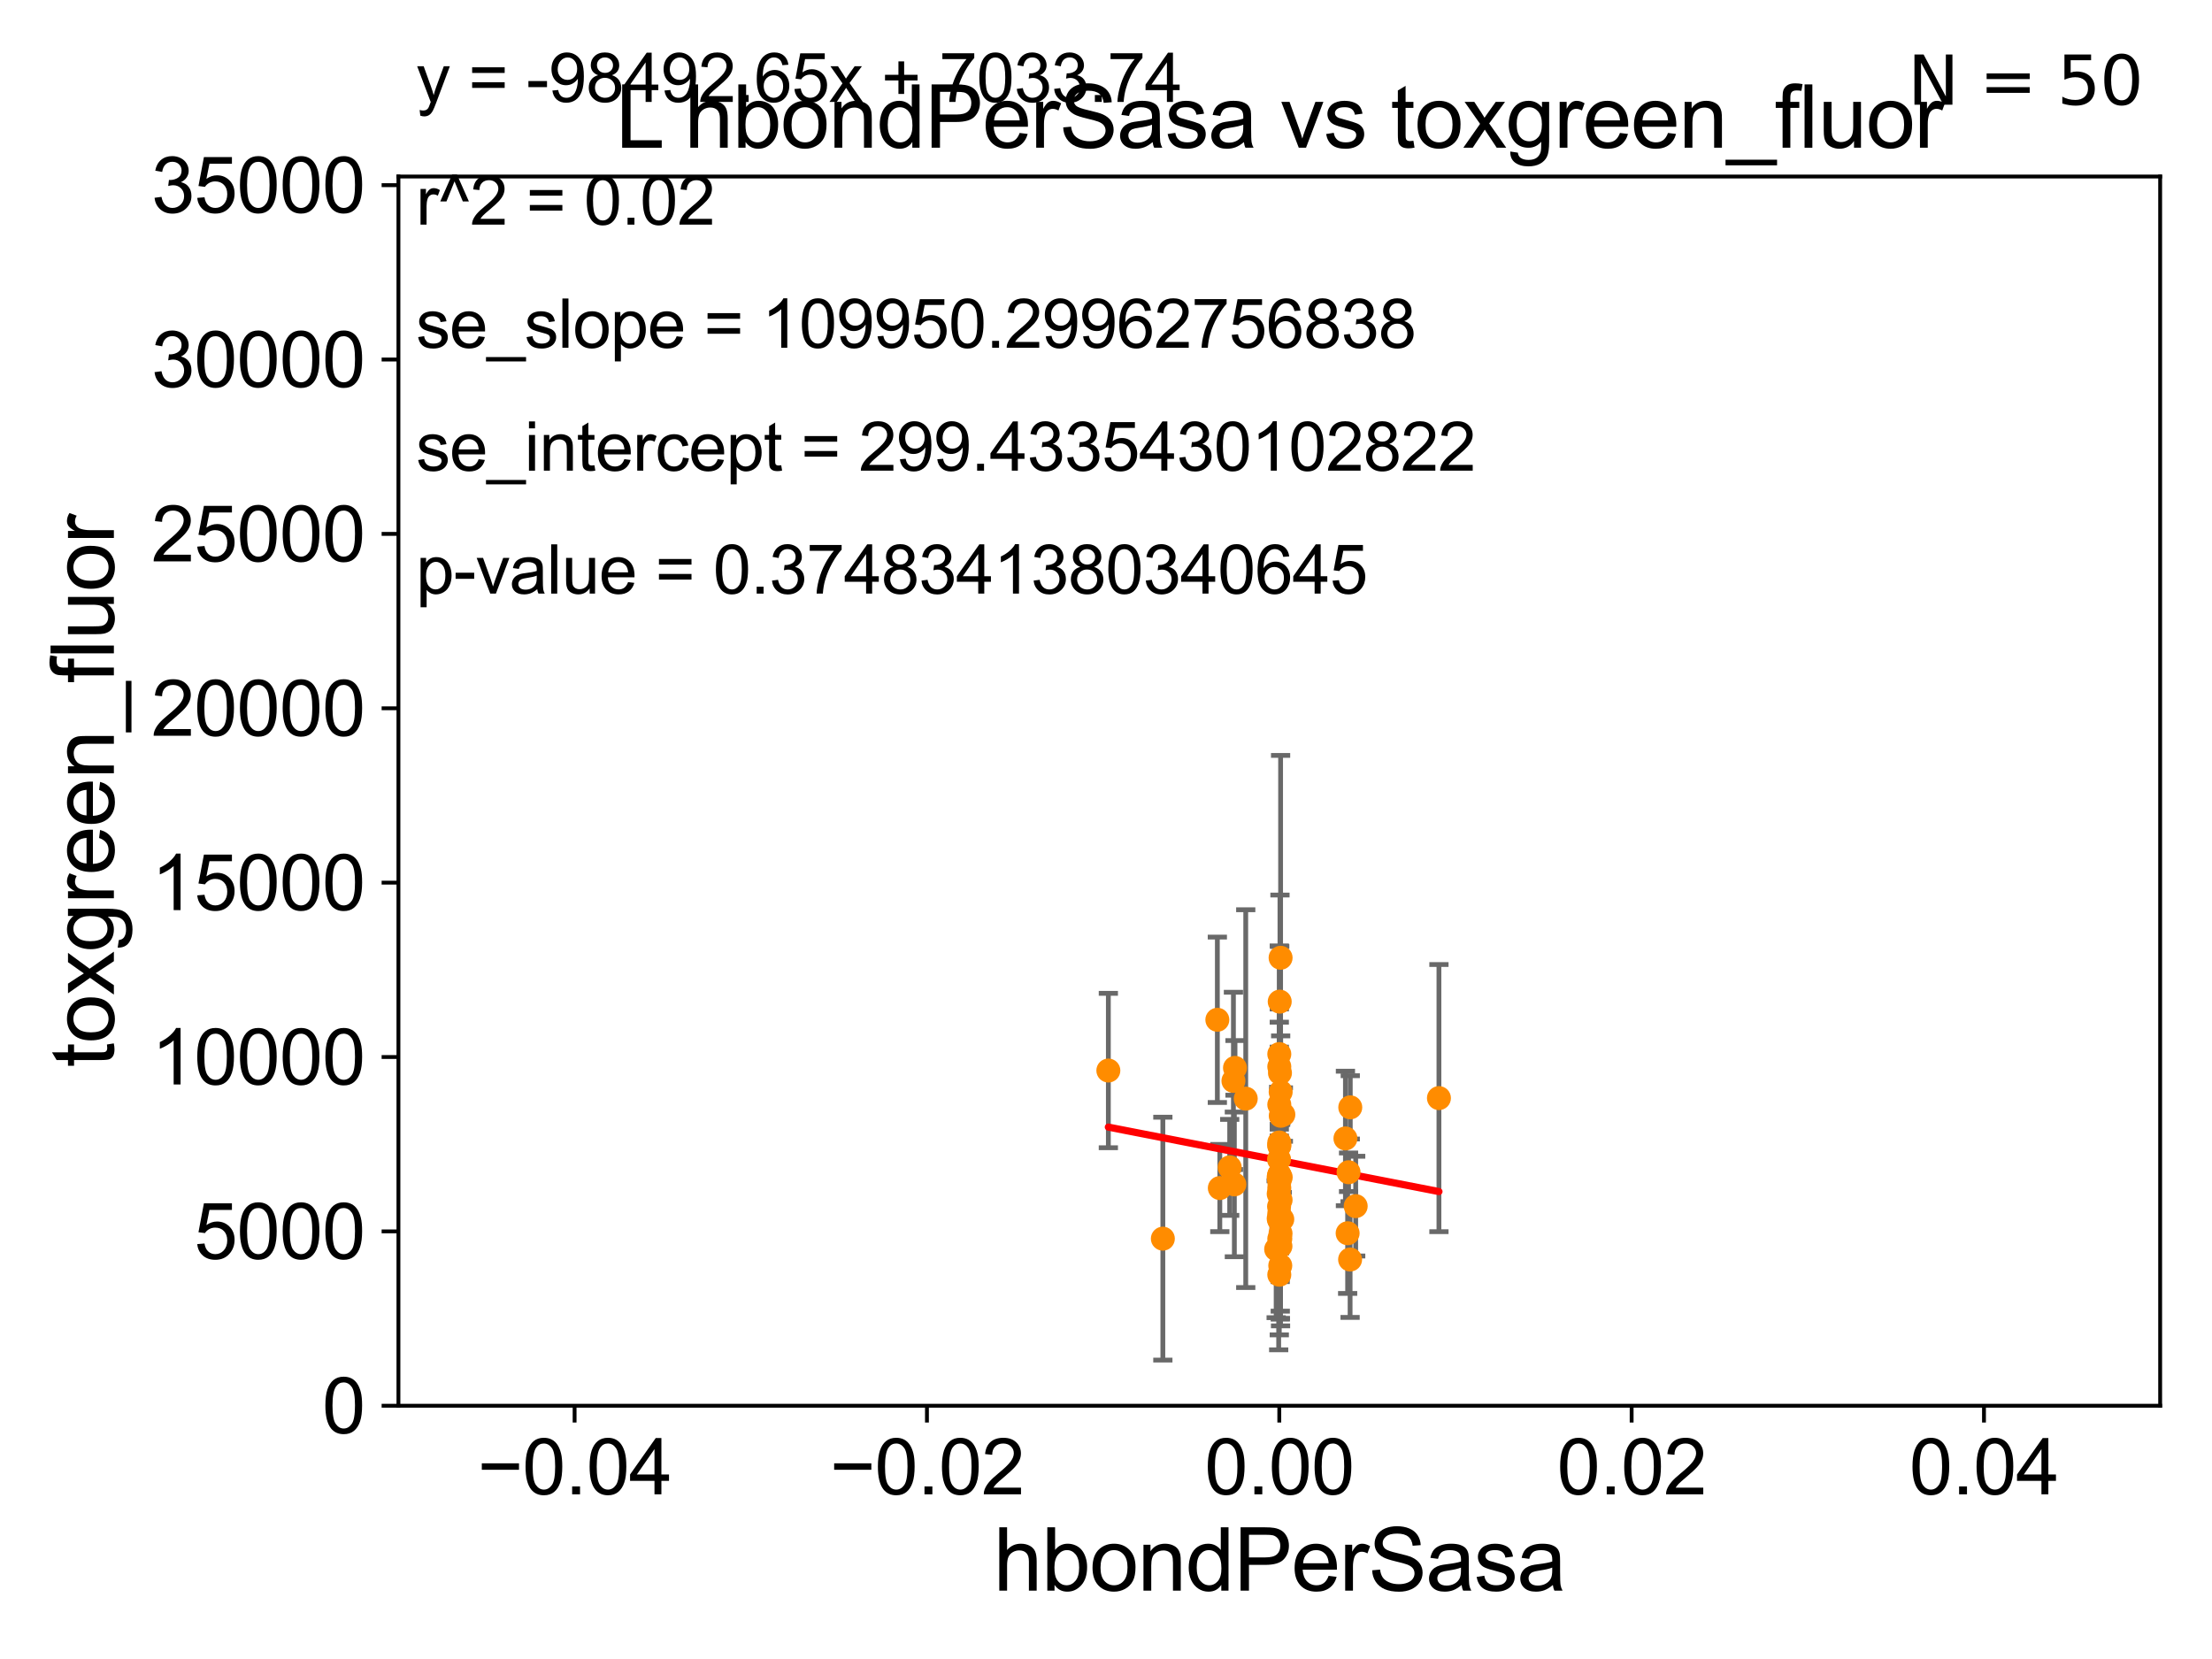 <?xml version="1.0" encoding="utf-8" standalone="no"?>
<!DOCTYPE svg PUBLIC "-//W3C//DTD SVG 1.1//EN"
  "http://www.w3.org/Graphics/SVG/1.1/DTD/svg11.dtd">
<svg xmlns:xlink="http://www.w3.org/1999/xlink" width="460.8pt" height="345.6pt" viewBox="0 0 460.8 345.6" xmlns="http://www.w3.org/2000/svg" version="1.1">
 <defs>
  <style type="text/css">*{stroke-linejoin: round; stroke-linecap: butt}</style>
 </defs>
 <g id="figure_1">
  <g id="patch_1">
   <path d="M 0 345.6 
L 460.8 345.6 
L 460.8 0 
L 0 0 
z
" style="fill: #ffffff"/>
  </g>
  <g id="axes_1">
   <g id="patch_2">
    <path d="M 83 292.84 
L 450 292.84 
L 450 36.775 
L 83 36.775 
z
" style="fill: #ffffff"/>
   </g>
   <g id="PathCollection_1">
    <defs>
     <path id="mfa0d3a1cd5" d="M 0 1.118 
C 0.297 1.118 0.581 1 0.791 0.791 
C 1 0.581 1.118 0.297 1.118 0 
C 1.118 -0.297 1 -0.581 0.791 -0.791 
C 0.581 -1 0.297 -1.118 0 -1.118 
C -0.297 -1.118 -0.581 -1 -0.791 -0.791 
C -1 -0.581 -1.118 -0.297 -1.118 0 
C -1.118 0.297 -1 0.581 -0.791 0.791 
C -0.581 1 -0.297 1.118 0 1.118 
z
" style="stroke: #ff8c00"/>
    </defs>
    <g clip-path="url(#pca1720fcd2)">
     <use xlink:href="#mfa0d3a1cd5" x="266.685" y="254.027" style="fill: #ff8c00; stroke: #ff8c00"/>
     <use xlink:href="#mfa0d3a1cd5" x="266.5" y="230.111" style="fill: #ff8c00; stroke: #ff8c00"/>
     <use xlink:href="#mfa0d3a1cd5" x="266.5" y="265.544" style="fill: #ff8c00; stroke: #ff8c00"/>
     <use xlink:href="#mfa0d3a1cd5" x="266.733" y="259.608" style="fill: #ff8c00; stroke: #ff8c00"/>
     <use xlink:href="#mfa0d3a1cd5" x="280.93" y="244.201" style="fill: #ff8c00; stroke: #ff8c00"/>
     <use xlink:href="#mfa0d3a1cd5" x="266.5" y="247.463" style="fill: #ff8c00; stroke: #ff8c00"/>
     <use xlink:href="#mfa0d3a1cd5" x="253.596" y="212.437" style="fill: #ff8c00; stroke: #ff8c00"/>
     <use xlink:href="#mfa0d3a1cd5" x="266.588" y="208.655" style="fill: #ff8c00; stroke: #ff8c00"/>
     <use xlink:href="#mfa0d3a1cd5" x="254.11" y="247.494" style="fill: #ff8c00; stroke: #ff8c00"/>
     <use xlink:href="#mfa0d3a1cd5" x="266.504" y="244.695" style="fill: #ff8c00; stroke: #ff8c00"/>
     <use xlink:href="#mfa0d3a1cd5" x="266.368" y="245.252" style="fill: #ff8c00; stroke: #ff8c00"/>
     <use xlink:href="#mfa0d3a1cd5" x="266.704" y="263.658" style="fill: #ff8c00; stroke: #ff8c00"/>
     <use xlink:href="#mfa0d3a1cd5" x="266.787" y="227.469" style="fill: #ff8c00; stroke: #ff8c00"/>
     <use xlink:href="#mfa0d3a1cd5" x="266.805" y="232.438" style="fill: #ff8c00; stroke: #ff8c00"/>
     <use xlink:href="#mfa0d3a1cd5" x="266.772" y="199.519" style="fill: #ff8c00; stroke: #ff8c00"/>
     <use xlink:href="#mfa0d3a1cd5" x="230.89" y="223.011" style="fill: #ff8c00; stroke: #ff8c00"/>
     <use xlink:href="#mfa0d3a1cd5" x="256.945" y="225.169" style="fill: #ff8c00; stroke: #ff8c00"/>
     <use xlink:href="#mfa0d3a1cd5" x="265.847" y="260.235" style="fill: #ff8c00; stroke: #ff8c00"/>
     <use xlink:href="#mfa0d3a1cd5" x="266.5" y="252.795" style="fill: #ff8c00; stroke: #ff8c00"/>
     <use xlink:href="#mfa0d3a1cd5" x="266.71" y="258.039" style="fill: #ff8c00; stroke: #ff8c00"/>
     <use xlink:href="#mfa0d3a1cd5" x="257.14" y="246.729" style="fill: #ff8c00; stroke: #ff8c00"/>
     <use xlink:href="#mfa0d3a1cd5" x="266.5" y="238.707" style="fill: #ff8c00; stroke: #ff8c00"/>
     <use xlink:href="#mfa0d3a1cd5" x="266.5" y="238" style="fill: #ff8c00; stroke: #ff8c00"/>
     <use xlink:href="#mfa0d3a1cd5" x="281.251" y="262.381" style="fill: #ff8c00; stroke: #ff8c00"/>
     <use xlink:href="#mfa0d3a1cd5" x="266.377" y="248.698" style="fill: #ff8c00; stroke: #ff8c00"/>
     <use xlink:href="#mfa0d3a1cd5" x="256.169" y="243.186" style="fill: #ff8c00; stroke: #ff8c00"/>
     <use xlink:href="#mfa0d3a1cd5" x="266.452" y="251.34" style="fill: #ff8c00; stroke: #ff8c00"/>
     <use xlink:href="#mfa0d3a1cd5" x="266.759" y="256.952" style="fill: #ff8c00; stroke: #ff8c00"/>
     <use xlink:href="#mfa0d3a1cd5" x="259.51" y="228.867" style="fill: #ff8c00; stroke: #ff8c00"/>
     <use xlink:href="#mfa0d3a1cd5" x="266.5" y="258.081" style="fill: #ff8c00; stroke: #ff8c00"/>
     <use xlink:href="#mfa0d3a1cd5" x="266.5" y="246.213" style="fill: #ff8c00; stroke: #ff8c00"/>
     <use xlink:href="#mfa0d3a1cd5" x="242.243" y="258.035" style="fill: #ff8c00; stroke: #ff8c00"/>
     <use xlink:href="#mfa0d3a1cd5" x="299.757" y="228.754" style="fill: #ff8c00; stroke: #ff8c00"/>
     <use xlink:href="#mfa0d3a1cd5" x="267.346" y="232.181" style="fill: #ff8c00; stroke: #ff8c00"/>
     <use xlink:href="#mfa0d3a1cd5" x="282.415" y="251.259" style="fill: #ff8c00; stroke: #ff8c00"/>
     <use xlink:href="#mfa0d3a1cd5" x="280.279" y="237.16" style="fill: #ff8c00; stroke: #ff8c00"/>
     <use xlink:href="#mfa0d3a1cd5" x="281.286" y="230.683" style="fill: #ff8c00; stroke: #ff8c00"/>
     <use xlink:href="#mfa0d3a1cd5" x="266.373" y="253.843" style="fill: #ff8c00; stroke: #ff8c00"/>
     <use xlink:href="#mfa0d3a1cd5" x="266.5" y="244.726" style="fill: #ff8c00; stroke: #ff8c00"/>
     <use xlink:href="#mfa0d3a1cd5" x="267.121" y="253.998" style="fill: #ff8c00; stroke: #ff8c00"/>
     <use xlink:href="#mfa0d3a1cd5" x="280.738" y="256.906" style="fill: #ff8c00; stroke: #ff8c00"/>
     <use xlink:href="#mfa0d3a1cd5" x="266.443" y="241.519" style="fill: #ff8c00; stroke: #ff8c00"/>
     <use xlink:href="#mfa0d3a1cd5" x="266.5" y="254.221" style="fill: #ff8c00; stroke: #ff8c00"/>
     <use xlink:href="#mfa0d3a1cd5" x="266.5" y="238.555" style="fill: #ff8c00; stroke: #ff8c00"/>
     <use xlink:href="#mfa0d3a1cd5" x="266.795" y="245.247" style="fill: #ff8c00; stroke: #ff8c00"/>
     <use xlink:href="#mfa0d3a1cd5" x="266.5" y="222.208" style="fill: #ff8c00; stroke: #ff8c00"/>
     <use xlink:href="#mfa0d3a1cd5" x="266.771" y="249.974" style="fill: #ff8c00; stroke: #ff8c00"/>
     <use xlink:href="#mfa0d3a1cd5" x="257.273" y="222.462" style="fill: #ff8c00; stroke: #ff8c00"/>
     <use xlink:href="#mfa0d3a1cd5" x="266.641" y="223.517" style="fill: #ff8c00; stroke: #ff8c00"/>
     <use xlink:href="#mfa0d3a1cd5" x="266.5" y="219.585" style="fill: #ff8c00; stroke: #ff8c00"/>
    </g>
   </g>
   <g id="matplotlib.axis_1">
    <g id="xtick_1">
     <g id="line2d_1">
      <defs>
       <path id="madade0df01" d="M 0 0 
L 0 3.5 
" style="stroke: #000000; stroke-width: 0.8"/>
      </defs>
      <g>
       <use xlink:href="#madade0df01" x="119.7" y="292.84" style="stroke: #000000; stroke-width: 0.8"/>
      </g>
     </g>
     <g id="text_1">
      <!-- −0.04 -->
      <g transform="translate(99.459 311.293)scale(0.16 -0.16)">
       <defs>
        <path id="ArialMT-2212" d="M 3381 1997 
L 356 1997 
L 356 2522 
L 3381 2522 
L 3381 1997 
z
" transform="scale(0.016)"/>
        <path id="ArialMT-30" d="M 266 2259 
Q 266 3072 433 3567 
Q 600 4063 929 4331 
Q 1259 4600 1759 4600 
Q 2128 4600 2406 4451 
Q 2684 4303 2865 4023 
Q 3047 3744 3150 3342 
Q 3253 2941 3253 2259 
Q 3253 1453 3087 958 
Q 2922 463 2592 192 
Q 2263 -78 1759 -78 
Q 1097 -78 719 397 
Q 266 969 266 2259 
z
M 844 2259 
Q 844 1131 1108 757 
Q 1372 384 1759 384 
Q 2147 384 2411 759 
Q 2675 1134 2675 2259 
Q 2675 3391 2411 3762 
Q 2147 4134 1753 4134 
Q 1366 4134 1134 3806 
Q 844 3388 844 2259 
z
" transform="scale(0.016)"/>
        <path id="ArialMT-2e" d="M 581 0 
L 581 641 
L 1222 641 
L 1222 0 
L 581 0 
z
" transform="scale(0.016)"/>
        <path id="ArialMT-34" d="M 2069 0 
L 2069 1097 
L 81 1097 
L 81 1613 
L 2172 4581 
L 2631 4581 
L 2631 1613 
L 3250 1613 
L 3250 1097 
L 2631 1097 
L 2631 0 
L 2069 0 
z
M 2069 1613 
L 2069 3678 
L 634 1613 
L 2069 1613 
z
" transform="scale(0.016)"/>
       </defs>
       <use xlink:href="#ArialMT-2212"/>
       <use xlink:href="#ArialMT-30" x="58.398"/>
       <use xlink:href="#ArialMT-2e" x="114.014"/>
       <use xlink:href="#ArialMT-30" x="141.797"/>
       <use xlink:href="#ArialMT-34" x="197.412"/>
      </g>
     </g>
    </g>
    <g id="xtick_2">
     <g id="line2d_2">
      <g>
       <use xlink:href="#madade0df01" x="193.1" y="292.84" style="stroke: #000000; stroke-width: 0.8"/>
      </g>
     </g>
     <g id="text_2">
      <!-- −0.02 -->
      <g transform="translate(172.859 311.293)scale(0.16 -0.16)">
       <defs>
        <path id="ArialMT-32" d="M 3222 541 
L 3222 0 
L 194 0 
Q 188 203 259 391 
Q 375 700 629 1000 
Q 884 1300 1366 1694 
Q 2113 2306 2375 2664 
Q 2638 3022 2638 3341 
Q 2638 3675 2398 3904 
Q 2159 4134 1775 4134 
Q 1369 4134 1125 3890 
Q 881 3647 878 3216 
L 300 3275 
Q 359 3922 746 4261 
Q 1134 4600 1788 4600 
Q 2447 4600 2831 4234 
Q 3216 3869 3216 3328 
Q 3216 3053 3103 2787 
Q 2991 2522 2730 2228 
Q 2469 1934 1863 1422 
Q 1356 997 1212 845 
Q 1069 694 975 541 
L 3222 541 
z
" transform="scale(0.016)"/>
       </defs>
       <use xlink:href="#ArialMT-2212"/>
       <use xlink:href="#ArialMT-30" x="58.398"/>
       <use xlink:href="#ArialMT-2e" x="114.014"/>
       <use xlink:href="#ArialMT-30" x="141.797"/>
       <use xlink:href="#ArialMT-32" x="197.412"/>
      </g>
     </g>
    </g>
    <g id="xtick_3">
     <g id="line2d_3">
      <g>
       <use xlink:href="#madade0df01" x="266.5" y="292.84" style="stroke: #000000; stroke-width: 0.8"/>
      </g>
     </g>
     <g id="text_3">
      <!-- 0.00 -->
      <g transform="translate(250.931 311.293)scale(0.16 -0.16)">
       <use xlink:href="#ArialMT-30"/>
       <use xlink:href="#ArialMT-2e" x="55.615"/>
       <use xlink:href="#ArialMT-30" x="83.398"/>
       <use xlink:href="#ArialMT-30" x="139.014"/>
      </g>
     </g>
    </g>
    <g id="xtick_4">
     <g id="line2d_4">
      <g>
       <use xlink:href="#madade0df01" x="339.9" y="292.84" style="stroke: #000000; stroke-width: 0.8"/>
      </g>
     </g>
     <g id="text_4">
      <!-- 0.02 -->
      <g transform="translate(324.331 311.293)scale(0.16 -0.16)">
       <use xlink:href="#ArialMT-30"/>
       <use xlink:href="#ArialMT-2e" x="55.615"/>
       <use xlink:href="#ArialMT-30" x="83.398"/>
       <use xlink:href="#ArialMT-32" x="139.014"/>
      </g>
     </g>
    </g>
    <g id="xtick_5">
     <g id="line2d_5">
      <g>
       <use xlink:href="#madade0df01" x="413.3" y="292.84" style="stroke: #000000; stroke-width: 0.8"/>
      </g>
     </g>
     <g id="text_5">
      <!-- 0.04 -->
      <g transform="translate(397.731 311.293)scale(0.16 -0.16)">
       <use xlink:href="#ArialMT-30"/>
       <use xlink:href="#ArialMT-2e" x="55.615"/>
       <use xlink:href="#ArialMT-30" x="83.398"/>
       <use xlink:href="#ArialMT-34" x="139.014"/>
      </g>
     </g>
    </g>
    <g id="text_6">
     <!-- hbondPerSasa -->
     <g transform="translate(206.958 331.357)scale(0.18 -0.18)">
      <defs>
       <path id="ArialMT-68" d="M 422 0 
L 422 4581 
L 984 4581 
L 984 2938 
Q 1378 3394 1978 3394 
Q 2347 3394 2619 3248 
Q 2891 3103 3008 2847 
Q 3125 2591 3125 2103 
L 3125 0 
L 2563 0 
L 2563 2103 
Q 2563 2525 2380 2717 
Q 2197 2909 1863 2909 
Q 1613 2909 1392 2779 
Q 1172 2650 1078 2428 
Q 984 2206 984 1816 
L 984 0 
L 422 0 
z
" transform="scale(0.016)"/>
       <path id="ArialMT-62" d="M 941 0 
L 419 0 
L 419 4581 
L 981 4581 
L 981 2947 
Q 1338 3394 1891 3394 
Q 2197 3394 2470 3270 
Q 2744 3147 2920 2923 
Q 3097 2700 3197 2384 
Q 3297 2069 3297 1709 
Q 3297 856 2875 390 
Q 2453 -75 1863 -75 
Q 1275 -75 941 416 
L 941 0 
z
M 934 1684 
Q 934 1088 1097 822 
Q 1363 388 1816 388 
Q 2184 388 2453 708 
Q 2722 1028 2722 1663 
Q 2722 2313 2464 2622 
Q 2206 2931 1841 2931 
Q 1472 2931 1203 2611 
Q 934 2291 934 1684 
z
" transform="scale(0.016)"/>
       <path id="ArialMT-6f" d="M 213 1659 
Q 213 2581 725 3025 
Q 1153 3394 1769 3394 
Q 2453 3394 2887 2945 
Q 3322 2497 3322 1706 
Q 3322 1066 3130 698 
Q 2938 331 2570 128 
Q 2203 -75 1769 -75 
Q 1072 -75 642 372 
Q 213 819 213 1659 
z
M 791 1659 
Q 791 1022 1069 705 
Q 1347 388 1769 388 
Q 2188 388 2466 706 
Q 2744 1025 2744 1678 
Q 2744 2294 2464 2611 
Q 2184 2928 1769 2928 
Q 1347 2928 1069 2612 
Q 791 2297 791 1659 
z
" transform="scale(0.016)"/>
       <path id="ArialMT-6e" d="M 422 0 
L 422 3319 
L 928 3319 
L 928 2847 
Q 1294 3394 1984 3394 
Q 2284 3394 2536 3286 
Q 2788 3178 2913 3003 
Q 3038 2828 3088 2588 
Q 3119 2431 3119 2041 
L 3119 0 
L 2556 0 
L 2556 2019 
Q 2556 2363 2490 2533 
Q 2425 2703 2258 2804 
Q 2091 2906 1866 2906 
Q 1506 2906 1245 2678 
Q 984 2450 984 1813 
L 984 0 
L 422 0 
z
" transform="scale(0.016)"/>
       <path id="ArialMT-64" d="M 2575 0 
L 2575 419 
Q 2259 -75 1647 -75 
Q 1250 -75 917 144 
Q 584 363 401 755 
Q 219 1147 219 1656 
Q 219 2153 384 2558 
Q 550 2963 881 3178 
Q 1213 3394 1622 3394 
Q 1922 3394 2156 3267 
Q 2391 3141 2538 2938 
L 2538 4581 
L 3097 4581 
L 3097 0 
L 2575 0 
z
M 797 1656 
Q 797 1019 1065 703 
Q 1334 388 1700 388 
Q 2069 388 2326 689 
Q 2584 991 2584 1609 
Q 2584 2291 2321 2609 
Q 2059 2928 1675 2928 
Q 1300 2928 1048 2622 
Q 797 2316 797 1656 
z
" transform="scale(0.016)"/>
       <path id="ArialMT-50" d="M 494 0 
L 494 4581 
L 2222 4581 
Q 2678 4581 2919 4538 
Q 3256 4481 3484 4323 
Q 3713 4166 3852 3881 
Q 3991 3597 3991 3256 
Q 3991 2672 3619 2267 
Q 3247 1863 2275 1863 
L 1100 1863 
L 1100 0 
L 494 0 
z
M 1100 2403 
L 2284 2403 
Q 2872 2403 3119 2622 
Q 3366 2841 3366 3238 
Q 3366 3525 3220 3729 
Q 3075 3934 2838 4000 
Q 2684 4041 2272 4041 
L 1100 4041 
L 1100 2403 
z
" transform="scale(0.016)"/>
       <path id="ArialMT-65" d="M 2694 1069 
L 3275 997 
Q 3138 488 2766 206 
Q 2394 -75 1816 -75 
Q 1088 -75 661 373 
Q 234 822 234 1631 
Q 234 2469 665 2931 
Q 1097 3394 1784 3394 
Q 2450 3394 2872 2941 
Q 3294 2488 3294 1666 
Q 3294 1616 3291 1516 
L 816 1516 
Q 847 969 1125 678 
Q 1403 388 1819 388 
Q 2128 388 2347 550 
Q 2566 713 2694 1069 
z
M 847 1978 
L 2700 1978 
Q 2663 2397 2488 2606 
Q 2219 2931 1791 2931 
Q 1403 2931 1139 2672 
Q 875 2413 847 1978 
z
" transform="scale(0.016)"/>
       <path id="ArialMT-72" d="M 416 0 
L 416 3319 
L 922 3319 
L 922 2816 
Q 1116 3169 1280 3281 
Q 1444 3394 1641 3394 
Q 1925 3394 2219 3213 
L 2025 2691 
Q 1819 2813 1613 2813 
Q 1428 2813 1281 2702 
Q 1134 2591 1072 2394 
Q 978 2094 978 1738 
L 978 0 
L 416 0 
z
" transform="scale(0.016)"/>
       <path id="ArialMT-53" d="M 288 1472 
L 859 1522 
Q 900 1178 1048 958 
Q 1197 738 1509 602 
Q 1822 466 2213 466 
Q 2559 466 2825 569 
Q 3091 672 3220 851 
Q 3350 1031 3350 1244 
Q 3350 1459 3225 1620 
Q 3100 1781 2813 1891 
Q 2628 1963 1997 2114 
Q 1366 2266 1113 2400 
Q 784 2572 623 2826 
Q 463 3081 463 3397 
Q 463 3744 659 4045 
Q 856 4347 1234 4503 
Q 1613 4659 2075 4659 
Q 2584 4659 2973 4495 
Q 3363 4331 3572 4012 
Q 3781 3694 3797 3291 
L 3216 3247 
Q 3169 3681 2898 3903 
Q 2628 4125 2100 4125 
Q 1550 4125 1298 3923 
Q 1047 3722 1047 3438 
Q 1047 3191 1225 3031 
Q 1400 2872 2139 2705 
Q 2878 2538 3153 2413 
Q 3553 2228 3743 1945 
Q 3934 1663 3934 1294 
Q 3934 928 3725 604 
Q 3516 281 3123 101 
Q 2731 -78 2241 -78 
Q 1619 -78 1198 103 
Q 778 284 539 648 
Q 300 1013 288 1472 
z
" transform="scale(0.016)"/>
       <path id="ArialMT-61" d="M 2588 409 
Q 2275 144 1986 34 
Q 1697 -75 1366 -75 
Q 819 -75 525 192 
Q 231 459 231 875 
Q 231 1119 342 1320 
Q 453 1522 633 1644 
Q 813 1766 1038 1828 
Q 1203 1872 1538 1913 
Q 2219 1994 2541 2106 
Q 2544 2222 2544 2253 
Q 2544 2597 2384 2738 
Q 2169 2928 1744 2928 
Q 1347 2928 1158 2789 
Q 969 2650 878 2297 
L 328 2372 
Q 403 2725 575 2942 
Q 747 3159 1072 3276 
Q 1397 3394 1825 3394 
Q 2250 3394 2515 3294 
Q 2781 3194 2906 3042 
Q 3031 2891 3081 2659 
Q 3109 2516 3109 2141 
L 3109 1391 
Q 3109 606 3145 398 
Q 3181 191 3288 0 
L 2700 0 
Q 2613 175 2588 409 
z
M 2541 1666 
Q 2234 1541 1622 1453 
Q 1275 1403 1131 1340 
Q 988 1278 909 1158 
Q 831 1038 831 891 
Q 831 666 1001 516 
Q 1172 366 1500 366 
Q 1825 366 2078 508 
Q 2331 650 2450 897 
Q 2541 1088 2541 1459 
L 2541 1666 
z
" transform="scale(0.016)"/>
       <path id="ArialMT-73" d="M 197 991 
L 753 1078 
Q 800 744 1014 566 
Q 1228 388 1613 388 
Q 2000 388 2187 545 
Q 2375 703 2375 916 
Q 2375 1106 2209 1216 
Q 2094 1291 1634 1406 
Q 1016 1563 777 1677 
Q 538 1791 414 1992 
Q 291 2194 291 2438 
Q 291 2659 392 2848 
Q 494 3038 669 3163 
Q 800 3259 1026 3326 
Q 1253 3394 1513 3394 
Q 1903 3394 2198 3281 
Q 2494 3169 2634 2976 
Q 2775 2784 2828 2463 
L 2278 2388 
Q 2241 2644 2061 2787 
Q 1881 2931 1553 2931 
Q 1166 2931 1000 2803 
Q 834 2675 834 2503 
Q 834 2394 903 2306 
Q 972 2216 1119 2156 
Q 1203 2125 1616 2013 
Q 2213 1853 2448 1751 
Q 2684 1650 2818 1456 
Q 2953 1263 2953 975 
Q 2953 694 2789 445 
Q 2625 197 2315 61 
Q 2006 -75 1616 -75 
Q 969 -75 630 194 
Q 291 463 197 991 
z
" transform="scale(0.016)"/>
      </defs>
      <use xlink:href="#ArialMT-68"/>
      <use xlink:href="#ArialMT-62" x="55.615"/>
      <use xlink:href="#ArialMT-6f" x="111.23"/>
      <use xlink:href="#ArialMT-6e" x="166.846"/>
      <use xlink:href="#ArialMT-64" x="222.461"/>
      <use xlink:href="#ArialMT-50" x="278.076"/>
      <use xlink:href="#ArialMT-65" x="344.775"/>
      <use xlink:href="#ArialMT-72" x="400.391"/>
      <use xlink:href="#ArialMT-53" x="433.691"/>
      <use xlink:href="#ArialMT-61" x="500.391"/>
      <use xlink:href="#ArialMT-73" x="556.006"/>
      <use xlink:href="#ArialMT-61" x="606.006"/>
     </g>
    </g>
   </g>
   <g id="matplotlib.axis_2">
    <g id="ytick_1">
     <g id="line2d_6">
      <defs>
       <path id="m0ba0dc6115" d="M 0 0 
L -3.5 0 
" style="stroke: #000000; stroke-width: 0.8"/>
      </defs>
      <g>
       <use xlink:href="#m0ba0dc6115" x="83" y="292.84" style="stroke: #000000; stroke-width: 0.8"/>
      </g>
     </g>
     <g id="text_7">
      <!-- 0 -->
      <g transform="translate(67.103 298.566)scale(0.16 -0.16)">
       <use xlink:href="#ArialMT-30"/>
      </g>
     </g>
    </g>
    <g id="ytick_2">
     <g id="line2d_7">
      <g>
       <use xlink:href="#m0ba0dc6115" x="83" y="256.516" style="stroke: #000000; stroke-width: 0.8"/>
      </g>
     </g>
     <g id="text_8">
      <!-- 5000 -->
      <g transform="translate(40.41 262.242)scale(0.16 -0.16)">
       <defs>
        <path id="ArialMT-35" d="M 266 1200 
L 856 1250 
Q 922 819 1161 601 
Q 1400 384 1738 384 
Q 2144 384 2425 690 
Q 2706 997 2706 1503 
Q 2706 1984 2436 2262 
Q 2166 2541 1728 2541 
Q 1456 2541 1237 2417 
Q 1019 2294 894 2097 
L 366 2166 
L 809 4519 
L 3088 4519 
L 3088 3981 
L 1259 3981 
L 1013 2750 
Q 1425 3038 1878 3038 
Q 2478 3038 2890 2622 
Q 3303 2206 3303 1553 
Q 3303 931 2941 478 
Q 2500 -78 1738 -78 
Q 1113 -78 717 272 
Q 322 622 266 1200 
z
" transform="scale(0.016)"/>
       </defs>
       <use xlink:href="#ArialMT-35"/>
       <use xlink:href="#ArialMT-30" x="55.615"/>
       <use xlink:href="#ArialMT-30" x="111.23"/>
       <use xlink:href="#ArialMT-30" x="166.846"/>
      </g>
     </g>
    </g>
    <g id="ytick_3">
     <g id="line2d_8">
      <g>
       <use xlink:href="#m0ba0dc6115" x="83" y="220.192" style="stroke: #000000; stroke-width: 0.8"/>
      </g>
     </g>
     <g id="text_9">
      <!-- 10000 -->
      <g transform="translate(31.512 225.918)scale(0.16 -0.16)">
       <defs>
        <path id="ArialMT-31" d="M 2384 0 
L 1822 0 
L 1822 3584 
Q 1619 3391 1289 3197 
Q 959 3003 697 2906 
L 697 3450 
Q 1169 3672 1522 3987 
Q 1875 4303 2022 4600 
L 2384 4600 
L 2384 0 
z
" transform="scale(0.016)"/>
       </defs>
       <use xlink:href="#ArialMT-31"/>
       <use xlink:href="#ArialMT-30" x="55.615"/>
       <use xlink:href="#ArialMT-30" x="111.23"/>
       <use xlink:href="#ArialMT-30" x="166.846"/>
       <use xlink:href="#ArialMT-30" x="222.461"/>
      </g>
     </g>
    </g>
    <g id="ytick_4">
     <g id="line2d_9">
      <g>
       <use xlink:href="#m0ba0dc6115" x="83" y="183.867" style="stroke: #000000; stroke-width: 0.8"/>
      </g>
     </g>
     <g id="text_10">
      <!-- 15000 -->
      <g transform="translate(31.512 189.594)scale(0.16 -0.16)">
       <use xlink:href="#ArialMT-31"/>
       <use xlink:href="#ArialMT-35" x="55.615"/>
       <use xlink:href="#ArialMT-30" x="111.23"/>
       <use xlink:href="#ArialMT-30" x="166.846"/>
       <use xlink:href="#ArialMT-30" x="222.461"/>
      </g>
     </g>
    </g>
    <g id="ytick_5">
     <g id="line2d_10">
      <g>
       <use xlink:href="#m0ba0dc6115" x="83" y="147.543" style="stroke: #000000; stroke-width: 0.8"/>
      </g>
     </g>
     <g id="text_11">
      <!-- 20000 -->
      <g transform="translate(31.512 153.27)scale(0.16 -0.16)">
       <use xlink:href="#ArialMT-32"/>
       <use xlink:href="#ArialMT-30" x="55.615"/>
       <use xlink:href="#ArialMT-30" x="111.23"/>
       <use xlink:href="#ArialMT-30" x="166.846"/>
       <use xlink:href="#ArialMT-30" x="222.461"/>
      </g>
     </g>
    </g>
    <g id="ytick_6">
     <g id="line2d_11">
      <g>
       <use xlink:href="#m0ba0dc6115" x="83" y="111.219" style="stroke: #000000; stroke-width: 0.8"/>
      </g>
     </g>
     <g id="text_12">
      <!-- 25000 -->
      <g transform="translate(31.512 116.945)scale(0.16 -0.16)">
       <use xlink:href="#ArialMT-32"/>
       <use xlink:href="#ArialMT-35" x="55.615"/>
       <use xlink:href="#ArialMT-30" x="111.23"/>
       <use xlink:href="#ArialMT-30" x="166.846"/>
       <use xlink:href="#ArialMT-30" x="222.461"/>
      </g>
     </g>
    </g>
    <g id="ytick_7">
     <g id="line2d_12">
      <g>
       <use xlink:href="#m0ba0dc6115" x="83" y="74.895" style="stroke: #000000; stroke-width: 0.8"/>
      </g>
     </g>
     <g id="text_13">
      <!-- 30000 -->
      <g transform="translate(31.512 80.621)scale(0.16 -0.16)">
       <defs>
        <path id="ArialMT-33" d="M 269 1209 
L 831 1284 
Q 928 806 1161 595 
Q 1394 384 1728 384 
Q 2125 384 2398 659 
Q 2672 934 2672 1341 
Q 2672 1728 2419 1979 
Q 2166 2231 1775 2231 
Q 1616 2231 1378 2169 
L 1441 2663 
Q 1497 2656 1531 2656 
Q 1891 2656 2178 2843 
Q 2466 3031 2466 3422 
Q 2466 3731 2256 3934 
Q 2047 4138 1716 4138 
Q 1388 4138 1169 3931 
Q 950 3725 888 3313 
L 325 3413 
Q 428 3978 793 4289 
Q 1159 4600 1703 4600 
Q 2078 4600 2393 4439 
Q 2709 4278 2876 4000 
Q 3044 3722 3044 3409 
Q 3044 3113 2884 2869 
Q 2725 2625 2413 2481 
Q 2819 2388 3044 2092 
Q 3269 1797 3269 1353 
Q 3269 753 2831 336 
Q 2394 -81 1725 -81 
Q 1122 -81 723 278 
Q 325 638 269 1209 
z
" transform="scale(0.016)"/>
       </defs>
       <use xlink:href="#ArialMT-33"/>
       <use xlink:href="#ArialMT-30" x="55.615"/>
       <use xlink:href="#ArialMT-30" x="111.23"/>
       <use xlink:href="#ArialMT-30" x="166.846"/>
       <use xlink:href="#ArialMT-30" x="222.461"/>
      </g>
     </g>
    </g>
    <g id="ytick_8">
     <g id="line2d_13">
      <g>
       <use xlink:href="#m0ba0dc6115" x="83" y="38.571" style="stroke: #000000; stroke-width: 0.8"/>
      </g>
     </g>
     <g id="text_14">
      <!-- 35000 -->
      <g transform="translate(31.512 44.297)scale(0.16 -0.16)">
       <use xlink:href="#ArialMT-33"/>
       <use xlink:href="#ArialMT-35" x="55.615"/>
       <use xlink:href="#ArialMT-30" x="111.23"/>
       <use xlink:href="#ArialMT-30" x="166.846"/>
       <use xlink:href="#ArialMT-30" x="222.461"/>
      </g>
     </g>
    </g>
    <g id="text_15">
     <!-- toxgreen_fluor -->
     <g transform="translate(23.724 222.34)rotate(-90)scale(0.18 -0.18)">
      <defs>
       <path id="ArialMT-74" d="M 1650 503 
L 1731 6 
Q 1494 -44 1306 -44 
Q 1000 -44 831 53 
Q 663 150 594 308 
Q 525 466 525 972 
L 525 2881 
L 113 2881 
L 113 3319 
L 525 3319 
L 525 4141 
L 1084 4478 
L 1084 3319 
L 1650 3319 
L 1650 2881 
L 1084 2881 
L 1084 941 
Q 1084 700 1114 631 
Q 1144 563 1211 522 
Q 1278 481 1403 481 
Q 1497 481 1650 503 
z
" transform="scale(0.016)"/>
       <path id="ArialMT-78" d="M 47 0 
L 1259 1725 
L 138 3319 
L 841 3319 
L 1350 2541 
Q 1494 2319 1581 2169 
Q 1719 2375 1834 2534 
L 2394 3319 
L 3066 3319 
L 1919 1756 
L 3153 0 
L 2463 0 
L 1781 1031 
L 1600 1309 
L 728 0 
L 47 0 
z
" transform="scale(0.016)"/>
       <path id="ArialMT-67" d="M 319 -275 
L 866 -356 
Q 900 -609 1056 -725 
Q 1266 -881 1628 -881 
Q 2019 -881 2231 -725 
Q 2444 -569 2519 -288 
Q 2563 -116 2559 434 
Q 2191 0 1641 0 
Q 956 0 581 494 
Q 206 988 206 1678 
Q 206 2153 378 2554 
Q 550 2956 876 3175 
Q 1203 3394 1644 3394 
Q 2231 3394 2613 2919 
L 2613 3319 
L 3131 3319 
L 3131 450 
Q 3131 -325 2973 -648 
Q 2816 -972 2473 -1159 
Q 2131 -1347 1631 -1347 
Q 1038 -1347 672 -1080 
Q 306 -813 319 -275 
z
M 784 1719 
Q 784 1066 1043 766 
Q 1303 466 1694 466 
Q 2081 466 2343 764 
Q 2606 1063 2606 1700 
Q 2606 2309 2336 2618 
Q 2066 2928 1684 2928 
Q 1309 2928 1046 2623 
Q 784 2319 784 1719 
z
" transform="scale(0.016)"/>
       <path id="ArialMT-5f" d="M -97 -1272 
L -97 -866 
L 3631 -866 
L 3631 -1272 
L -97 -1272 
z
" transform="scale(0.016)"/>
       <path id="ArialMT-66" d="M 556 0 
L 556 2881 
L 59 2881 
L 59 3319 
L 556 3319 
L 556 3672 
Q 556 4006 616 4169 
Q 697 4388 901 4523 
Q 1106 4659 1475 4659 
Q 1713 4659 2000 4603 
L 1916 4113 
Q 1741 4144 1584 4144 
Q 1328 4144 1222 4034 
Q 1116 3925 1116 3625 
L 1116 3319 
L 1763 3319 
L 1763 2881 
L 1116 2881 
L 1116 0 
L 556 0 
z
" transform="scale(0.016)"/>
       <path id="ArialMT-6c" d="M 409 0 
L 409 4581 
L 972 4581 
L 972 0 
L 409 0 
z
" transform="scale(0.016)"/>
       <path id="ArialMT-75" d="M 2597 0 
L 2597 488 
Q 2209 -75 1544 -75 
Q 1250 -75 995 37 
Q 741 150 617 320 
Q 494 491 444 738 
Q 409 903 409 1263 
L 409 3319 
L 972 3319 
L 972 1478 
Q 972 1038 1006 884 
Q 1059 663 1231 536 
Q 1403 409 1656 409 
Q 1909 409 2131 539 
Q 2353 669 2445 892 
Q 2538 1116 2538 1541 
L 2538 3319 
L 3100 3319 
L 3100 0 
L 2597 0 
z
" transform="scale(0.016)"/>
      </defs>
      <use xlink:href="#ArialMT-74"/>
      <use xlink:href="#ArialMT-6f" x="27.783"/>
      <use xlink:href="#ArialMT-78" x="83.398"/>
      <use xlink:href="#ArialMT-67" x="133.398"/>
      <use xlink:href="#ArialMT-72" x="189.014"/>
      <use xlink:href="#ArialMT-65" x="222.314"/>
      <use xlink:href="#ArialMT-65" x="277.93"/>
      <use xlink:href="#ArialMT-6e" x="333.545"/>
      <use xlink:href="#ArialMT-5f" x="389.16"/>
      <use xlink:href="#ArialMT-66" x="444.775"/>
      <use xlink:href="#ArialMT-6c" x="472.559"/>
      <use xlink:href="#ArialMT-75" x="494.775"/>
      <use xlink:href="#ArialMT-6f" x="550.391"/>
      <use xlink:href="#ArialMT-72" x="606.006"/>
     </g>
    </g>
   </g>
   <g id="LineCollection_1">
    <path d="M 266.685 266.983 
L 266.685 241.07 
" clip-path="url(#pca1720fcd2)" style="fill: none; stroke: #696969"/>
    <path d="M 266.5 247.286 
L 266.5 212.937 
" clip-path="url(#pca1720fcd2)" style="fill: none; stroke: #696969"/>
    <path d="M 266.5 278.078 
L 266.5 253.01 
" clip-path="url(#pca1720fcd2)" style="fill: none; stroke: #696969"/>
    <path d="M 266.733 274.629 
L 266.733 244.588 
" clip-path="url(#pca1720fcd2)" style="fill: none; stroke: #696969"/>
    <path d="M 280.93 248.219 
L 280.93 240.183 
" clip-path="url(#pca1720fcd2)" style="fill: none; stroke: #696969"/>
    <path d="M 266.5 260.564 
L 266.5 234.362 
" clip-path="url(#pca1720fcd2)" style="fill: none; stroke: #696969"/>
    <path d="M 253.596 229.665 
L 253.596 195.21 
" clip-path="url(#pca1720fcd2)" style="fill: none; stroke: #696969"/>
    <path d="M 266.588 220.134 
L 266.588 197.176 
" clip-path="url(#pca1720fcd2)" style="fill: none; stroke: #696969"/>
    <path d="M 254.11 256.575 
L 254.11 238.412 
" clip-path="url(#pca1720fcd2)" style="fill: none; stroke: #696969"/>
    <path d="M 266.504 256.341 
L 266.504 233.048 
" clip-path="url(#pca1720fcd2)" style="fill: none; stroke: #696969"/>
    <path d="M 266.368 252.571 
L 266.368 237.932 
" clip-path="url(#pca1720fcd2)" style="fill: none; stroke: #696969"/>
    <path d="M 266.704 273.139 
L 266.704 254.176 
" clip-path="url(#pca1720fcd2)" style="fill: none; stroke: #696969"/>
    <path d="M 266.787 239.139 
L 266.787 215.799 
" clip-path="url(#pca1720fcd2)" style="fill: none; stroke: #696969"/>
    <path d="M 266.805 241.415 
L 266.805 223.461 
" clip-path="url(#pca1720fcd2)" style="fill: none; stroke: #696969"/>
    <path d="M 266.772 241.67 
L 266.772 157.368 
" clip-path="url(#pca1720fcd2)" style="fill: none; stroke: #696969"/>
    <path d="M 230.89 239.093 
L 230.89 206.928 
" clip-path="url(#pca1720fcd2)" style="fill: none; stroke: #696969"/>
    <path d="M 256.945 243.634 
L 256.945 206.704 
" clip-path="url(#pca1720fcd2)" style="fill: none; stroke: #696969"/>
    <path d="M 265.847 274.491 
L 265.847 245.979 
" clip-path="url(#pca1720fcd2)" style="fill: none; stroke: #696969"/>
    <path d="M 266.5 258.758 
L 266.5 246.832 
" clip-path="url(#pca1720fcd2)" style="fill: none; stroke: #696969"/>
    <path d="M 266.71 274.796 
L 266.71 241.283 
" clip-path="url(#pca1720fcd2)" style="fill: none; stroke: #696969"/>
    <path d="M 257.14 261.8 
L 257.14 231.658 
" clip-path="url(#pca1720fcd2)" style="fill: none; stroke: #696969"/>
    <path d="M 266.5 250.635 
L 266.5 226.78 
" clip-path="url(#pca1720fcd2)" style="fill: none; stroke: #696969"/>
    <path d="M 266.5 252.495 
L 266.5 223.504 
" clip-path="url(#pca1720fcd2)" style="fill: none; stroke: #696969"/>
    <path d="M 281.251 274.44 
L 281.251 250.322 
" clip-path="url(#pca1720fcd2)" style="fill: none; stroke: #696969"/>
    <path d="M 266.377 253.374 
L 266.377 244.022 
" clip-path="url(#pca1720fcd2)" style="fill: none; stroke: #696969"/>
    <path d="M 256.169 253.181 
L 256.169 233.191 
" clip-path="url(#pca1720fcd2)" style="fill: none; stroke: #696969"/>
    <path d="M 266.452 265.013 
L 266.452 237.668 
" clip-path="url(#pca1720fcd2)" style="fill: none; stroke: #696969"/>
    <path d="M 266.759 276.201 
L 266.759 237.704 
" clip-path="url(#pca1720fcd2)" style="fill: none; stroke: #696969"/>
    <path d="M 259.51 268.214 
L 259.51 189.519 
" clip-path="url(#pca1720fcd2)" style="fill: none; stroke: #696969"/>
    <path d="M 266.5 261.055 
L 266.5 255.107 
" clip-path="url(#pca1720fcd2)" style="fill: none; stroke: #696969"/>
    <path d="M 266.5 257.2 
L 266.5 235.226 
" clip-path="url(#pca1720fcd2)" style="fill: none; stroke: #696969"/>
    <path d="M 242.243 283.334 
L 242.243 232.736 
" clip-path="url(#pca1720fcd2)" style="fill: none; stroke: #696969"/>
    <path d="M 299.757 256.579 
L 299.757 200.929 
" clip-path="url(#pca1720fcd2)" style="fill: none; stroke: #696969"/>
    <path d="M 267.346 237.749 
L 267.346 226.614 
" clip-path="url(#pca1720fcd2)" style="fill: none; stroke: #696969"/>
    <path d="M 282.415 261.648 
L 282.415 240.87 
" clip-path="url(#pca1720fcd2)" style="fill: none; stroke: #696969"/>
    <path d="M 280.279 251.168 
L 280.279 223.152 
" clip-path="url(#pca1720fcd2)" style="fill: none; stroke: #696969"/>
    <path d="M 281.286 237.276 
L 281.286 224.09 
" clip-path="url(#pca1720fcd2)" style="fill: none; stroke: #696969"/>
    <path d="M 266.373 281.193 
L 266.373 226.493 
" clip-path="url(#pca1720fcd2)" style="fill: none; stroke: #696969"/>
    <path d="M 266.5 252.803 
L 266.5 236.648 
" clip-path="url(#pca1720fcd2)" style="fill: none; stroke: #696969"/>
    <path d="M 267.121 259.601 
L 267.121 248.395 
" clip-path="url(#pca1720fcd2)" style="fill: none; stroke: #696969"/>
    <path d="M 280.738 269.448 
L 280.738 244.363 
" clip-path="url(#pca1720fcd2)" style="fill: none; stroke: #696969"/>
    <path d="M 266.443 256.086 
L 266.443 226.952 
" clip-path="url(#pca1720fcd2)" style="fill: none; stroke: #696969"/>
    <path d="M 266.5 264.43 
L 266.5 244.011 
" clip-path="url(#pca1720fcd2)" style="fill: none; stroke: #696969"/>
    <path d="M 266.5 258.981 
L 266.5 218.13 
" clip-path="url(#pca1720fcd2)" style="fill: none; stroke: #696969"/>
    <path d="M 266.795 256.588 
L 266.795 233.905 
" clip-path="url(#pca1720fcd2)" style="fill: none; stroke: #696969"/>
    <path d="M 266.5 234.227 
L 266.5 210.188 
" clip-path="url(#pca1720fcd2)" style="fill: none; stroke: #696969"/>
    <path d="M 266.771 265.704 
L 266.771 234.245 
" clip-path="url(#pca1720fcd2)" style="fill: none; stroke: #696969"/>
    <path d="M 257.273 228.153 
L 257.273 216.77 
" clip-path="url(#pca1720fcd2)" style="fill: none; stroke: #696969"/>
    <path d="M 266.641 260.583 
L 266.641 186.451 
" clip-path="url(#pca1720fcd2)" style="fill: none; stroke: #696969"/>
    <path d="M 266.5 242.124 
L 266.5 197.045 
" clip-path="url(#pca1720fcd2)" style="fill: none; stroke: #696969"/>
   </g>
   <g id="line2d_14">
    <defs>
     <path id="m1fe6c4c5a8" d="M 2 0 
L -2 -0 
" style="stroke: #696969"/>
    </defs>
    <g clip-path="url(#pca1720fcd2)">
     <use xlink:href="#m1fe6c4c5a8" x="266.685" y="266.983" style="fill: #696969; stroke: #696969"/>
     <use xlink:href="#m1fe6c4c5a8" x="266.5" y="247.286" style="fill: #696969; stroke: #696969"/>
     <use xlink:href="#m1fe6c4c5a8" x="266.5" y="278.078" style="fill: #696969; stroke: #696969"/>
     <use xlink:href="#m1fe6c4c5a8" x="266.733" y="274.629" style="fill: #696969; stroke: #696969"/>
     <use xlink:href="#m1fe6c4c5a8" x="280.93" y="248.219" style="fill: #696969; stroke: #696969"/>
     <use xlink:href="#m1fe6c4c5a8" x="266.5" y="260.564" style="fill: #696969; stroke: #696969"/>
     <use xlink:href="#m1fe6c4c5a8" x="253.596" y="229.665" style="fill: #696969; stroke: #696969"/>
     <use xlink:href="#m1fe6c4c5a8" x="266.588" y="220.134" style="fill: #696969; stroke: #696969"/>
     <use xlink:href="#m1fe6c4c5a8" x="254.11" y="256.575" style="fill: #696969; stroke: #696969"/>
     <use xlink:href="#m1fe6c4c5a8" x="266.504" y="256.341" style="fill: #696969; stroke: #696969"/>
     <use xlink:href="#m1fe6c4c5a8" x="266.368" y="252.571" style="fill: #696969; stroke: #696969"/>
     <use xlink:href="#m1fe6c4c5a8" x="266.704" y="273.139" style="fill: #696969; stroke: #696969"/>
     <use xlink:href="#m1fe6c4c5a8" x="266.787" y="239.139" style="fill: #696969; stroke: #696969"/>
     <use xlink:href="#m1fe6c4c5a8" x="266.805" y="241.415" style="fill: #696969; stroke: #696969"/>
     <use xlink:href="#m1fe6c4c5a8" x="266.772" y="241.67" style="fill: #696969; stroke: #696969"/>
     <use xlink:href="#m1fe6c4c5a8" x="230.89" y="239.093" style="fill: #696969; stroke: #696969"/>
     <use xlink:href="#m1fe6c4c5a8" x="256.945" y="243.634" style="fill: #696969; stroke: #696969"/>
     <use xlink:href="#m1fe6c4c5a8" x="265.847" y="274.491" style="fill: #696969; stroke: #696969"/>
     <use xlink:href="#m1fe6c4c5a8" x="266.5" y="258.758" style="fill: #696969; stroke: #696969"/>
     <use xlink:href="#m1fe6c4c5a8" x="266.71" y="274.796" style="fill: #696969; stroke: #696969"/>
     <use xlink:href="#m1fe6c4c5a8" x="257.14" y="261.8" style="fill: #696969; stroke: #696969"/>
     <use xlink:href="#m1fe6c4c5a8" x="266.5" y="250.635" style="fill: #696969; stroke: #696969"/>
     <use xlink:href="#m1fe6c4c5a8" x="266.5" y="252.495" style="fill: #696969; stroke: #696969"/>
     <use xlink:href="#m1fe6c4c5a8" x="281.251" y="274.44" style="fill: #696969; stroke: #696969"/>
     <use xlink:href="#m1fe6c4c5a8" x="266.377" y="253.374" style="fill: #696969; stroke: #696969"/>
     <use xlink:href="#m1fe6c4c5a8" x="256.169" y="253.181" style="fill: #696969; stroke: #696969"/>
     <use xlink:href="#m1fe6c4c5a8" x="266.452" y="265.013" style="fill: #696969; stroke: #696969"/>
     <use xlink:href="#m1fe6c4c5a8" x="266.759" y="276.201" style="fill: #696969; stroke: #696969"/>
     <use xlink:href="#m1fe6c4c5a8" x="259.51" y="268.214" style="fill: #696969; stroke: #696969"/>
     <use xlink:href="#m1fe6c4c5a8" x="266.5" y="261.055" style="fill: #696969; stroke: #696969"/>
     <use xlink:href="#m1fe6c4c5a8" x="266.5" y="257.2" style="fill: #696969; stroke: #696969"/>
     <use xlink:href="#m1fe6c4c5a8" x="242.243" y="283.334" style="fill: #696969; stroke: #696969"/>
     <use xlink:href="#m1fe6c4c5a8" x="299.757" y="256.579" style="fill: #696969; stroke: #696969"/>
     <use xlink:href="#m1fe6c4c5a8" x="267.346" y="237.749" style="fill: #696969; stroke: #696969"/>
     <use xlink:href="#m1fe6c4c5a8" x="282.415" y="261.648" style="fill: #696969; stroke: #696969"/>
     <use xlink:href="#m1fe6c4c5a8" x="280.279" y="251.168" style="fill: #696969; stroke: #696969"/>
     <use xlink:href="#m1fe6c4c5a8" x="281.286" y="237.276" style="fill: #696969; stroke: #696969"/>
     <use xlink:href="#m1fe6c4c5a8" x="266.373" y="281.193" style="fill: #696969; stroke: #696969"/>
     <use xlink:href="#m1fe6c4c5a8" x="266.5" y="252.803" style="fill: #696969; stroke: #696969"/>
     <use xlink:href="#m1fe6c4c5a8" x="267.121" y="259.601" style="fill: #696969; stroke: #696969"/>
     <use xlink:href="#m1fe6c4c5a8" x="280.738" y="269.448" style="fill: #696969; stroke: #696969"/>
     <use xlink:href="#m1fe6c4c5a8" x="266.443" y="256.086" style="fill: #696969; stroke: #696969"/>
     <use xlink:href="#m1fe6c4c5a8" x="266.5" y="264.43" style="fill: #696969; stroke: #696969"/>
     <use xlink:href="#m1fe6c4c5a8" x="266.5" y="258.981" style="fill: #696969; stroke: #696969"/>
     <use xlink:href="#m1fe6c4c5a8" x="266.795" y="256.588" style="fill: #696969; stroke: #696969"/>
     <use xlink:href="#m1fe6c4c5a8" x="266.5" y="234.227" style="fill: #696969; stroke: #696969"/>
     <use xlink:href="#m1fe6c4c5a8" x="266.771" y="265.704" style="fill: #696969; stroke: #696969"/>
     <use xlink:href="#m1fe6c4c5a8" x="257.273" y="228.153" style="fill: #696969; stroke: #696969"/>
     <use xlink:href="#m1fe6c4c5a8" x="266.641" y="260.583" style="fill: #696969; stroke: #696969"/>
     <use xlink:href="#m1fe6c4c5a8" x="266.5" y="242.124" style="fill: #696969; stroke: #696969"/>
    </g>
   </g>
   <g id="line2d_15">
    <g clip-path="url(#pca1720fcd2)">
     <use xlink:href="#m1fe6c4c5a8" x="266.685" y="241.07" style="fill: #696969; stroke: #696969"/>
     <use xlink:href="#m1fe6c4c5a8" x="266.5" y="212.937" style="fill: #696969; stroke: #696969"/>
     <use xlink:href="#m1fe6c4c5a8" x="266.5" y="253.01" style="fill: #696969; stroke: #696969"/>
     <use xlink:href="#m1fe6c4c5a8" x="266.733" y="244.588" style="fill: #696969; stroke: #696969"/>
     <use xlink:href="#m1fe6c4c5a8" x="280.93" y="240.183" style="fill: #696969; stroke: #696969"/>
     <use xlink:href="#m1fe6c4c5a8" x="266.5" y="234.362" style="fill: #696969; stroke: #696969"/>
     <use xlink:href="#m1fe6c4c5a8" x="253.596" y="195.21" style="fill: #696969; stroke: #696969"/>
     <use xlink:href="#m1fe6c4c5a8" x="266.588" y="197.176" style="fill: #696969; stroke: #696969"/>
     <use xlink:href="#m1fe6c4c5a8" x="254.11" y="238.412" style="fill: #696969; stroke: #696969"/>
     <use xlink:href="#m1fe6c4c5a8" x="266.504" y="233.048" style="fill: #696969; stroke: #696969"/>
     <use xlink:href="#m1fe6c4c5a8" x="266.368" y="237.932" style="fill: #696969; stroke: #696969"/>
     <use xlink:href="#m1fe6c4c5a8" x="266.704" y="254.176" style="fill: #696969; stroke: #696969"/>
     <use xlink:href="#m1fe6c4c5a8" x="266.787" y="215.799" style="fill: #696969; stroke: #696969"/>
     <use xlink:href="#m1fe6c4c5a8" x="266.805" y="223.461" style="fill: #696969; stroke: #696969"/>
     <use xlink:href="#m1fe6c4c5a8" x="266.772" y="157.368" style="fill: #696969; stroke: #696969"/>
     <use xlink:href="#m1fe6c4c5a8" x="230.89" y="206.928" style="fill: #696969; stroke: #696969"/>
     <use xlink:href="#m1fe6c4c5a8" x="256.945" y="206.704" style="fill: #696969; stroke: #696969"/>
     <use xlink:href="#m1fe6c4c5a8" x="265.847" y="245.979" style="fill: #696969; stroke: #696969"/>
     <use xlink:href="#m1fe6c4c5a8" x="266.5" y="246.832" style="fill: #696969; stroke: #696969"/>
     <use xlink:href="#m1fe6c4c5a8" x="266.71" y="241.283" style="fill: #696969; stroke: #696969"/>
     <use xlink:href="#m1fe6c4c5a8" x="257.14" y="231.658" style="fill: #696969; stroke: #696969"/>
     <use xlink:href="#m1fe6c4c5a8" x="266.5" y="226.78" style="fill: #696969; stroke: #696969"/>
     <use xlink:href="#m1fe6c4c5a8" x="266.5" y="223.504" style="fill: #696969; stroke: #696969"/>
     <use xlink:href="#m1fe6c4c5a8" x="281.251" y="250.322" style="fill: #696969; stroke: #696969"/>
     <use xlink:href="#m1fe6c4c5a8" x="266.377" y="244.022" style="fill: #696969; stroke: #696969"/>
     <use xlink:href="#m1fe6c4c5a8" x="256.169" y="233.191" style="fill: #696969; stroke: #696969"/>
     <use xlink:href="#m1fe6c4c5a8" x="266.452" y="237.668" style="fill: #696969; stroke: #696969"/>
     <use xlink:href="#m1fe6c4c5a8" x="266.759" y="237.704" style="fill: #696969; stroke: #696969"/>
     <use xlink:href="#m1fe6c4c5a8" x="259.51" y="189.519" style="fill: #696969; stroke: #696969"/>
     <use xlink:href="#m1fe6c4c5a8" x="266.5" y="255.107" style="fill: #696969; stroke: #696969"/>
     <use xlink:href="#m1fe6c4c5a8" x="266.5" y="235.226" style="fill: #696969; stroke: #696969"/>
     <use xlink:href="#m1fe6c4c5a8" x="242.243" y="232.736" style="fill: #696969; stroke: #696969"/>
     <use xlink:href="#m1fe6c4c5a8" x="299.757" y="200.929" style="fill: #696969; stroke: #696969"/>
     <use xlink:href="#m1fe6c4c5a8" x="267.346" y="226.614" style="fill: #696969; stroke: #696969"/>
     <use xlink:href="#m1fe6c4c5a8" x="282.415" y="240.87" style="fill: #696969; stroke: #696969"/>
     <use xlink:href="#m1fe6c4c5a8" x="280.279" y="223.152" style="fill: #696969; stroke: #696969"/>
     <use xlink:href="#m1fe6c4c5a8" x="281.286" y="224.09" style="fill: #696969; stroke: #696969"/>
     <use xlink:href="#m1fe6c4c5a8" x="266.373" y="226.493" style="fill: #696969; stroke: #696969"/>
     <use xlink:href="#m1fe6c4c5a8" x="266.5" y="236.648" style="fill: #696969; stroke: #696969"/>
     <use xlink:href="#m1fe6c4c5a8" x="267.121" y="248.395" style="fill: #696969; stroke: #696969"/>
     <use xlink:href="#m1fe6c4c5a8" x="280.738" y="244.363" style="fill: #696969; stroke: #696969"/>
     <use xlink:href="#m1fe6c4c5a8" x="266.443" y="226.952" style="fill: #696969; stroke: #696969"/>
     <use xlink:href="#m1fe6c4c5a8" x="266.5" y="244.011" style="fill: #696969; stroke: #696969"/>
     <use xlink:href="#m1fe6c4c5a8" x="266.5" y="218.13" style="fill: #696969; stroke: #696969"/>
     <use xlink:href="#m1fe6c4c5a8" x="266.795" y="233.905" style="fill: #696969; stroke: #696969"/>
     <use xlink:href="#m1fe6c4c5a8" x="266.5" y="210.188" style="fill: #696969; stroke: #696969"/>
     <use xlink:href="#m1fe6c4c5a8" x="266.771" y="234.245" style="fill: #696969; stroke: #696969"/>
     <use xlink:href="#m1fe6c4c5a8" x="257.273" y="216.77" style="fill: #696969; stroke: #696969"/>
     <use xlink:href="#m1fe6c4c5a8" x="266.641" y="186.451" style="fill: #696969; stroke: #696969"/>
     <use xlink:href="#m1fe6c4c5a8" x="266.5" y="197.045" style="fill: #696969; stroke: #696969"/>
    </g>
   </g>
   <g id="line2d_16">
    <path d="M 266.685 241.777 
L 266.5 241.741 
L 266.5 241.741 
L 266.733 241.786 
L 280.93 244.554 
L 266.5 241.741 
L 253.596 239.225 
L 266.588 241.758 
L 254.11 239.325 
L 266.504 241.742 
L 266.368 241.715 
L 266.704 241.781 
L 266.787 241.797 
L 266.805 241.801 
L 266.772 241.794 
L 230.89 234.798 
L 256.945 239.878 
L 265.847 241.614 
L 266.5 241.741 
L 266.71 241.782 
L 257.14 239.916 
L 266.5 241.741 
L 266.5 241.741 
L 281.251 244.617 
L 266.377 241.717 
L 256.169 239.727 
L 266.452 241.732 
L 266.759 241.791 
L 259.51 240.378 
L 266.5 241.741 
L 266.5 241.741 
L 242.243 237.012 
L 299.757 248.225 
L 267.346 241.906 
L 282.415 244.844 
L 280.279 244.427 
L 281.286 244.624 
L 266.373 241.716 
L 266.5 241.741 
L 267.121 241.862 
L 280.738 244.517 
L 266.443 241.73 
L 266.5 241.741 
L 266.5 241.741 
L 266.795 241.798 
L 266.5 241.741 
L 266.771 241.794 
L 257.273 239.942 
L 266.641 241.768 
L 266.5 241.741 
" clip-path="url(#pca1720fcd2)" style="fill: none; stroke: #ff0000; stroke-width: 1.5; stroke-linecap: square"/>
   </g>
   <g id="line2d_17">
    <defs>
     <path id="m6c75a48f0c" d="M 0 2 
C 0.53 2 1.039 1.789 1.414 1.414 
C 1.789 1.039 2 0.53 2 0 
C 2 -0.53 1.789 -1.039 1.414 -1.414 
C 1.039 -1.789 0.53 -2 0 -2 
C -0.53 -2 -1.039 -1.789 -1.414 -1.414 
C -1.789 -1.039 -2 -0.53 -2 0 
C -2 0.53 -1.789 1.039 -1.414 1.414 
C -1.039 1.789 -0.53 2 0 2 
z
" style="stroke: #ff8c00"/>
    </defs>
    <g clip-path="url(#pca1720fcd2)">
     <use xlink:href="#m6c75a48f0c" x="266.685" y="254.027" style="fill: #ff8c00; stroke: #ff8c00"/>
     <use xlink:href="#m6c75a48f0c" x="266.5" y="230.111" style="fill: #ff8c00; stroke: #ff8c00"/>
     <use xlink:href="#m6c75a48f0c" x="266.5" y="265.544" style="fill: #ff8c00; stroke: #ff8c00"/>
     <use xlink:href="#m6c75a48f0c" x="266.733" y="259.608" style="fill: #ff8c00; stroke: #ff8c00"/>
     <use xlink:href="#m6c75a48f0c" x="280.93" y="244.201" style="fill: #ff8c00; stroke: #ff8c00"/>
     <use xlink:href="#m6c75a48f0c" x="266.5" y="247.463" style="fill: #ff8c00; stroke: #ff8c00"/>
     <use xlink:href="#m6c75a48f0c" x="253.596" y="212.437" style="fill: #ff8c00; stroke: #ff8c00"/>
     <use xlink:href="#m6c75a48f0c" x="266.588" y="208.655" style="fill: #ff8c00; stroke: #ff8c00"/>
     <use xlink:href="#m6c75a48f0c" x="254.11" y="247.494" style="fill: #ff8c00; stroke: #ff8c00"/>
     <use xlink:href="#m6c75a48f0c" x="266.504" y="244.695" style="fill: #ff8c00; stroke: #ff8c00"/>
     <use xlink:href="#m6c75a48f0c" x="266.368" y="245.252" style="fill: #ff8c00; stroke: #ff8c00"/>
     <use xlink:href="#m6c75a48f0c" x="266.704" y="263.658" style="fill: #ff8c00; stroke: #ff8c00"/>
     <use xlink:href="#m6c75a48f0c" x="266.787" y="227.469" style="fill: #ff8c00; stroke: #ff8c00"/>
     <use xlink:href="#m6c75a48f0c" x="266.805" y="232.438" style="fill: #ff8c00; stroke: #ff8c00"/>
     <use xlink:href="#m6c75a48f0c" x="266.772" y="199.519" style="fill: #ff8c00; stroke: #ff8c00"/>
     <use xlink:href="#m6c75a48f0c" x="230.89" y="223.011" style="fill: #ff8c00; stroke: #ff8c00"/>
     <use xlink:href="#m6c75a48f0c" x="256.945" y="225.169" style="fill: #ff8c00; stroke: #ff8c00"/>
     <use xlink:href="#m6c75a48f0c" x="265.847" y="260.235" style="fill: #ff8c00; stroke: #ff8c00"/>
     <use xlink:href="#m6c75a48f0c" x="266.5" y="252.795" style="fill: #ff8c00; stroke: #ff8c00"/>
     <use xlink:href="#m6c75a48f0c" x="266.71" y="258.039" style="fill: #ff8c00; stroke: #ff8c00"/>
     <use xlink:href="#m6c75a48f0c" x="257.14" y="246.729" style="fill: #ff8c00; stroke: #ff8c00"/>
     <use xlink:href="#m6c75a48f0c" x="266.5" y="238.707" style="fill: #ff8c00; stroke: #ff8c00"/>
     <use xlink:href="#m6c75a48f0c" x="266.5" y="238" style="fill: #ff8c00; stroke: #ff8c00"/>
     <use xlink:href="#m6c75a48f0c" x="281.251" y="262.381" style="fill: #ff8c00; stroke: #ff8c00"/>
     <use xlink:href="#m6c75a48f0c" x="266.377" y="248.698" style="fill: #ff8c00; stroke: #ff8c00"/>
     <use xlink:href="#m6c75a48f0c" x="256.169" y="243.186" style="fill: #ff8c00; stroke: #ff8c00"/>
     <use xlink:href="#m6c75a48f0c" x="266.452" y="251.34" style="fill: #ff8c00; stroke: #ff8c00"/>
     <use xlink:href="#m6c75a48f0c" x="266.759" y="256.952" style="fill: #ff8c00; stroke: #ff8c00"/>
     <use xlink:href="#m6c75a48f0c" x="259.51" y="228.867" style="fill: #ff8c00; stroke: #ff8c00"/>
     <use xlink:href="#m6c75a48f0c" x="266.5" y="258.081" style="fill: #ff8c00; stroke: #ff8c00"/>
     <use xlink:href="#m6c75a48f0c" x="266.5" y="246.213" style="fill: #ff8c00; stroke: #ff8c00"/>
     <use xlink:href="#m6c75a48f0c" x="242.243" y="258.035" style="fill: #ff8c00; stroke: #ff8c00"/>
     <use xlink:href="#m6c75a48f0c" x="299.757" y="228.754" style="fill: #ff8c00; stroke: #ff8c00"/>
     <use xlink:href="#m6c75a48f0c" x="267.346" y="232.181" style="fill: #ff8c00; stroke: #ff8c00"/>
     <use xlink:href="#m6c75a48f0c" x="282.415" y="251.259" style="fill: #ff8c00; stroke: #ff8c00"/>
     <use xlink:href="#m6c75a48f0c" x="280.279" y="237.16" style="fill: #ff8c00; stroke: #ff8c00"/>
     <use xlink:href="#m6c75a48f0c" x="281.286" y="230.683" style="fill: #ff8c00; stroke: #ff8c00"/>
     <use xlink:href="#m6c75a48f0c" x="266.373" y="253.843" style="fill: #ff8c00; stroke: #ff8c00"/>
     <use xlink:href="#m6c75a48f0c" x="266.5" y="244.726" style="fill: #ff8c00; stroke: #ff8c00"/>
     <use xlink:href="#m6c75a48f0c" x="267.121" y="253.998" style="fill: #ff8c00; stroke: #ff8c00"/>
     <use xlink:href="#m6c75a48f0c" x="280.738" y="256.906" style="fill: #ff8c00; stroke: #ff8c00"/>
     <use xlink:href="#m6c75a48f0c" x="266.443" y="241.519" style="fill: #ff8c00; stroke: #ff8c00"/>
     <use xlink:href="#m6c75a48f0c" x="266.5" y="254.221" style="fill: #ff8c00; stroke: #ff8c00"/>
     <use xlink:href="#m6c75a48f0c" x="266.5" y="238.555" style="fill: #ff8c00; stroke: #ff8c00"/>
     <use xlink:href="#m6c75a48f0c" x="266.795" y="245.247" style="fill: #ff8c00; stroke: #ff8c00"/>
     <use xlink:href="#m6c75a48f0c" x="266.5" y="222.208" style="fill: #ff8c00; stroke: #ff8c00"/>
     <use xlink:href="#m6c75a48f0c" x="266.771" y="249.974" style="fill: #ff8c00; stroke: #ff8c00"/>
     <use xlink:href="#m6c75a48f0c" x="257.273" y="222.462" style="fill: #ff8c00; stroke: #ff8c00"/>
     <use xlink:href="#m6c75a48f0c" x="266.641" y="223.517" style="fill: #ff8c00; stroke: #ff8c00"/>
     <use xlink:href="#m6c75a48f0c" x="266.5" y="219.585" style="fill: #ff8c00; stroke: #ff8c00"/>
    </g>
   </g>
   <g id="patch_3">
    <path d="M 83 292.84 
L 83 36.775 
" style="fill: none; stroke: #000000; stroke-width: 0.8; stroke-linejoin: miter; stroke-linecap: square"/>
   </g>
   <g id="patch_4">
    <path d="M 450 292.84 
L 450 36.775 
" style="fill: none; stroke: #000000; stroke-width: 0.8; stroke-linejoin: miter; stroke-linecap: square"/>
   </g>
   <g id="patch_5">
    <path d="M 83 292.84 
L 450 292.84 
" style="fill: none; stroke: #000000; stroke-width: 0.8; stroke-linejoin: miter; stroke-linecap: square"/>
   </g>
   <g id="patch_6">
    <path d="M 83 36.775 
L 450 36.775 
" style="fill: none; stroke: #000000; stroke-width: 0.8; stroke-linejoin: miter; stroke-linecap: square"/>
   </g>
   <g id="text_16">
    <!-- N = 50 -->
    <g transform="translate(397.411 21.806)scale(0.14 -0.14)">
     <defs>
      <path id="DejaVuSans-4e" d="M 628 4666 
L 1478 4666 
L 3547 763 
L 3547 4666 
L 4159 4666 
L 4159 0 
L 3309 0 
L 1241 3903 
L 1241 0 
L 628 0 
L 628 4666 
z
" transform="scale(0.016)"/>
      <path id="DejaVuSans-20" transform="scale(0.016)"/>
      <path id="DejaVuSans-3d" d="M 678 2906 
L 4684 2906 
L 4684 2381 
L 678 2381 
L 678 2906 
z
M 678 1631 
L 4684 1631 
L 4684 1100 
L 678 1100 
L 678 1631 
z
" transform="scale(0.016)"/>
      <path id="DejaVuSans-35" d="M 691 4666 
L 3169 4666 
L 3169 4134 
L 1269 4134 
L 1269 2991 
Q 1406 3038 1543 3061 
Q 1681 3084 1819 3084 
Q 2600 3084 3056 2656 
Q 3513 2228 3513 1497 
Q 3513 744 3044 326 
Q 2575 -91 1722 -91 
Q 1428 -91 1123 -41 
Q 819 9 494 109 
L 494 744 
Q 775 591 1075 516 
Q 1375 441 1709 441 
Q 2250 441 2565 725 
Q 2881 1009 2881 1497 
Q 2881 1984 2565 2268 
Q 2250 2553 1709 2553 
Q 1456 2553 1204 2497 
Q 953 2441 691 2322 
L 691 4666 
z
" transform="scale(0.016)"/>
      <path id="DejaVuSans-30" d="M 2034 4250 
Q 1547 4250 1301 3770 
Q 1056 3291 1056 2328 
Q 1056 1369 1301 889 
Q 1547 409 2034 409 
Q 2525 409 2770 889 
Q 3016 1369 3016 2328 
Q 3016 3291 2770 3770 
Q 2525 4250 2034 4250 
z
M 2034 4750 
Q 2819 4750 3233 4129 
Q 3647 3509 3647 2328 
Q 3647 1150 3233 529 
Q 2819 -91 2034 -91 
Q 1250 -91 836 529 
Q 422 1150 422 2328 
Q 422 3509 836 4129 
Q 1250 4750 2034 4750 
z
" transform="scale(0.016)"/>
     </defs>
     <use xlink:href="#DejaVuSans-4e"/>
     <use xlink:href="#DejaVuSans-20" x="74.805"/>
     <use xlink:href="#DejaVuSans-3d" x="106.592"/>
     <use xlink:href="#DejaVuSans-20" x="190.381"/>
     <use xlink:href="#DejaVuSans-35" x="222.168"/>
     <use xlink:href="#DejaVuSans-30" x="285.791"/>
    </g>
   </g>
   <g id="text_17">
    <!-- r^2 = 0.02 -->
    <g transform="translate(86.67 46.796)scale(0.14 -0.14)">
     <defs>
      <path id="ArialMT-5e" d="M 747 2156 
L 169 2156 
L 1272 4659 
L 1725 4659 
L 2834 2156 
L 2269 2156 
L 1497 4022 
L 747 2156 
z
" transform="scale(0.016)"/>
      <path id="ArialMT-20" transform="scale(0.016)"/>
      <path id="ArialMT-3d" d="M 3381 2694 
L 356 2694 
L 356 3219 
L 3381 3219 
L 3381 2694 
z
M 3381 1303 
L 356 1303 
L 356 1828 
L 3381 1828 
L 3381 1303 
z
" transform="scale(0.016)"/>
     </defs>
     <use xlink:href="#ArialMT-72"/>
     <use xlink:href="#ArialMT-5e" x="33.301"/>
     <use xlink:href="#ArialMT-32" x="80.225"/>
     <use xlink:href="#ArialMT-20" x="135.84"/>
     <use xlink:href="#ArialMT-3d" x="163.623"/>
     <use xlink:href="#ArialMT-20" x="222.021"/>
     <use xlink:href="#ArialMT-30" x="249.805"/>
     <use xlink:href="#ArialMT-2e" x="305.42"/>
     <use xlink:href="#ArialMT-30" x="333.203"/>
     <use xlink:href="#ArialMT-32" x="388.818"/>
    </g>
   </g>
   <g id="text_18">
    <!-- y = -98492.65x + 7033.74 -->
    <g transform="translate(86.67 21.231)scale(0.14 -0.14)">
     <defs>
      <path id="ArialMT-79" d="M 397 -1278 
L 334 -750 
Q 519 -800 656 -800 
Q 844 -800 956 -737 
Q 1069 -675 1141 -563 
Q 1194 -478 1313 -144 
Q 1328 -97 1363 -6 
L 103 3319 
L 709 3319 
L 1400 1397 
Q 1534 1031 1641 628 
Q 1738 1016 1872 1384 
L 2581 3319 
L 3144 3319 
L 1881 -56 
Q 1678 -603 1566 -809 
Q 1416 -1088 1222 -1217 
Q 1028 -1347 759 -1347 
Q 597 -1347 397 -1278 
z
" transform="scale(0.016)"/>
      <path id="ArialMT-2d" d="M 203 1375 
L 203 1941 
L 1931 1941 
L 1931 1375 
L 203 1375 
z
" transform="scale(0.016)"/>
      <path id="ArialMT-39" d="M 350 1059 
L 891 1109 
Q 959 728 1153 556 
Q 1347 384 1650 384 
Q 1909 384 2104 503 
Q 2300 622 2425 820 
Q 2550 1019 2634 1356 
Q 2719 1694 2719 2044 
Q 2719 2081 2716 2156 
Q 2547 1888 2255 1720 
Q 1963 1553 1622 1553 
Q 1053 1553 659 1965 
Q 266 2378 266 3053 
Q 266 3750 677 4175 
Q 1088 4600 1706 4600 
Q 2153 4600 2523 4359 
Q 2894 4119 3086 3673 
Q 3278 3228 3278 2384 
Q 3278 1506 3087 986 
Q 2897 466 2520 194 
Q 2144 -78 1638 -78 
Q 1100 -78 759 220 
Q 419 519 350 1059 
z
M 2653 3081 
Q 2653 3566 2395 3850 
Q 2138 4134 1775 4134 
Q 1400 4134 1122 3828 
Q 844 3522 844 3034 
Q 844 2597 1108 2323 
Q 1372 2050 1759 2050 
Q 2150 2050 2401 2323 
Q 2653 2597 2653 3081 
z
" transform="scale(0.016)"/>
      <path id="ArialMT-38" d="M 1131 2484 
Q 781 2613 612 2850 
Q 444 3088 444 3419 
Q 444 3919 803 4259 
Q 1163 4600 1759 4600 
Q 2359 4600 2725 4251 
Q 3091 3903 3091 3403 
Q 3091 3084 2923 2848 
Q 2756 2613 2416 2484 
Q 2838 2347 3058 2040 
Q 3278 1734 3278 1309 
Q 3278 722 2862 322 
Q 2447 -78 1769 -78 
Q 1091 -78 675 323 
Q 259 725 259 1325 
Q 259 1772 486 2073 
Q 713 2375 1131 2484 
z
M 1019 3438 
Q 1019 3113 1228 2906 
Q 1438 2700 1772 2700 
Q 2097 2700 2305 2904 
Q 2513 3109 2513 3406 
Q 2513 3716 2298 3927 
Q 2084 4138 1766 4138 
Q 1444 4138 1231 3931 
Q 1019 3725 1019 3438 
z
M 838 1322 
Q 838 1081 952 856 
Q 1066 631 1291 507 
Q 1516 384 1775 384 
Q 2178 384 2440 643 
Q 2703 903 2703 1303 
Q 2703 1709 2433 1975 
Q 2163 2241 1756 2241 
Q 1359 2241 1098 1978 
Q 838 1716 838 1322 
z
" transform="scale(0.016)"/>
      <path id="ArialMT-36" d="M 3184 3459 
L 2625 3416 
Q 2550 3747 2413 3897 
Q 2184 4138 1850 4138 
Q 1581 4138 1378 3988 
Q 1113 3794 959 3422 
Q 806 3050 800 2363 
Q 1003 2672 1297 2822 
Q 1591 2972 1913 2972 
Q 2475 2972 2870 2558 
Q 3266 2144 3266 1488 
Q 3266 1056 3080 686 
Q 2894 316 2569 119 
Q 2244 -78 1831 -78 
Q 1128 -78 684 439 
Q 241 956 241 2144 
Q 241 3472 731 4075 
Q 1159 4600 1884 4600 
Q 2425 4600 2770 4297 
Q 3116 3994 3184 3459 
z
M 888 1484 
Q 888 1194 1011 928 
Q 1134 663 1356 523 
Q 1578 384 1822 384 
Q 2178 384 2434 671 
Q 2691 959 2691 1453 
Q 2691 1928 2437 2201 
Q 2184 2475 1800 2475 
Q 1419 2475 1153 2201 
Q 888 1928 888 1484 
z
" transform="scale(0.016)"/>
      <path id="ArialMT-2b" d="M 1603 741 
L 1603 1997 
L 356 1997 
L 356 2522 
L 1603 2522 
L 1603 3769 
L 2134 3769 
L 2134 2522 
L 3381 2522 
L 3381 1997 
L 2134 1997 
L 2134 741 
L 1603 741 
z
" transform="scale(0.016)"/>
      <path id="ArialMT-37" d="M 303 3981 
L 303 4522 
L 3269 4522 
L 3269 4084 
Q 2831 3619 2401 2847 
Q 1972 2075 1738 1259 
Q 1569 684 1522 0 
L 944 0 
Q 953 541 1156 1306 
Q 1359 2072 1739 2783 
Q 2119 3494 2547 3981 
L 303 3981 
z
" transform="scale(0.016)"/>
     </defs>
     <use xlink:href="#ArialMT-79"/>
     <use xlink:href="#ArialMT-20" x="50"/>
     <use xlink:href="#ArialMT-3d" x="77.783"/>
     <use xlink:href="#ArialMT-20" x="136.182"/>
     <use xlink:href="#ArialMT-2d" x="163.965"/>
     <use xlink:href="#ArialMT-39" x="197.266"/>
     <use xlink:href="#ArialMT-38" x="252.881"/>
     <use xlink:href="#ArialMT-34" x="308.496"/>
     <use xlink:href="#ArialMT-39" x="364.111"/>
     <use xlink:href="#ArialMT-32" x="419.727"/>
     <use xlink:href="#ArialMT-2e" x="475.342"/>
     <use xlink:href="#ArialMT-36" x="503.125"/>
     <use xlink:href="#ArialMT-35" x="558.74"/>
     <use xlink:href="#ArialMT-78" x="614.355"/>
     <use xlink:href="#ArialMT-20" x="664.355"/>
     <use xlink:href="#ArialMT-2b" x="692.139"/>
     <use xlink:href="#ArialMT-20" x="750.537"/>
     <use xlink:href="#ArialMT-37" x="778.32"/>
     <use xlink:href="#ArialMT-30" x="833.936"/>
     <use xlink:href="#ArialMT-33" x="889.551"/>
     <use xlink:href="#ArialMT-33" x="945.166"/>
     <use xlink:href="#ArialMT-2e" x="1000.781"/>
     <use xlink:href="#ArialMT-37" x="1028.564"/>
     <use xlink:href="#ArialMT-34" x="1084.18"/>
    </g>
   </g>
   <g id="text_19">
    <!-- se_slope = 109950.29962756838 -->
    <g transform="translate(86.67 72.444)scale(0.14 -0.14)">
     <defs>
      <path id="ArialMT-70" d="M 422 -1272 
L 422 3319 
L 934 3319 
L 934 2888 
Q 1116 3141 1344 3267 
Q 1572 3394 1897 3394 
Q 2322 3394 2647 3175 
Q 2972 2956 3137 2557 
Q 3303 2159 3303 1684 
Q 3303 1175 3120 767 
Q 2938 359 2589 142 
Q 2241 -75 1856 -75 
Q 1575 -75 1351 44 
Q 1128 163 984 344 
L 984 -1272 
L 422 -1272 
z
M 931 1641 
Q 931 1000 1190 694 
Q 1450 388 1819 388 
Q 2194 388 2461 705 
Q 2728 1022 2728 1688 
Q 2728 2322 2467 2637 
Q 2206 2953 1844 2953 
Q 1484 2953 1207 2617 
Q 931 2281 931 1641 
z
" transform="scale(0.016)"/>
     </defs>
     <use xlink:href="#ArialMT-73"/>
     <use xlink:href="#ArialMT-65" x="50"/>
     <use xlink:href="#ArialMT-5f" x="105.615"/>
     <use xlink:href="#ArialMT-73" x="161.23"/>
     <use xlink:href="#ArialMT-6c" x="211.23"/>
     <use xlink:href="#ArialMT-6f" x="233.447"/>
     <use xlink:href="#ArialMT-70" x="289.062"/>
     <use xlink:href="#ArialMT-65" x="344.678"/>
     <use xlink:href="#ArialMT-20" x="400.293"/>
     <use xlink:href="#ArialMT-3d" x="428.076"/>
     <use xlink:href="#ArialMT-20" x="486.475"/>
     <use xlink:href="#ArialMT-31" x="514.258"/>
     <use xlink:href="#ArialMT-30" x="569.873"/>
     <use xlink:href="#ArialMT-39" x="625.488"/>
     <use xlink:href="#ArialMT-39" x="681.104"/>
     <use xlink:href="#ArialMT-35" x="736.719"/>
     <use xlink:href="#ArialMT-30" x="792.334"/>
     <use xlink:href="#ArialMT-2e" x="847.949"/>
     <use xlink:href="#ArialMT-32" x="875.732"/>
     <use xlink:href="#ArialMT-39" x="931.348"/>
     <use xlink:href="#ArialMT-39" x="986.963"/>
     <use xlink:href="#ArialMT-36" x="1042.578"/>
     <use xlink:href="#ArialMT-32" x="1098.193"/>
     <use xlink:href="#ArialMT-37" x="1153.809"/>
     <use xlink:href="#ArialMT-35" x="1209.424"/>
     <use xlink:href="#ArialMT-36" x="1265.039"/>
     <use xlink:href="#ArialMT-38" x="1320.654"/>
     <use xlink:href="#ArialMT-33" x="1376.27"/>
     <use xlink:href="#ArialMT-38" x="1431.885"/>
    </g>
   </g>
   <g id="text_20">
    <!-- se_intercept = 299.4335430102822 -->
    <g transform="translate(86.67 98.05)scale(0.14 -0.14)">
     <defs>
      <path id="ArialMT-69" d="M 425 3934 
L 425 4581 
L 988 4581 
L 988 3934 
L 425 3934 
z
M 425 0 
L 425 3319 
L 988 3319 
L 988 0 
L 425 0 
z
" transform="scale(0.016)"/>
      <path id="ArialMT-63" d="M 2588 1216 
L 3141 1144 
Q 3050 572 2676 248 
Q 2303 -75 1759 -75 
Q 1078 -75 664 370 
Q 250 816 250 1647 
Q 250 2184 428 2587 
Q 606 2991 970 3192 
Q 1334 3394 1763 3394 
Q 2303 3394 2647 3120 
Q 2991 2847 3088 2344 
L 2541 2259 
Q 2463 2594 2264 2762 
Q 2066 2931 1784 2931 
Q 1359 2931 1093 2626 
Q 828 2322 828 1663 
Q 828 994 1084 691 
Q 1341 388 1753 388 
Q 2084 388 2306 591 
Q 2528 794 2588 1216 
z
" transform="scale(0.016)"/>
     </defs>
     <use xlink:href="#ArialMT-73"/>
     <use xlink:href="#ArialMT-65" x="50"/>
     <use xlink:href="#ArialMT-5f" x="105.615"/>
     <use xlink:href="#ArialMT-69" x="161.23"/>
     <use xlink:href="#ArialMT-6e" x="183.447"/>
     <use xlink:href="#ArialMT-74" x="239.062"/>
     <use xlink:href="#ArialMT-65" x="266.846"/>
     <use xlink:href="#ArialMT-72" x="322.461"/>
     <use xlink:href="#ArialMT-63" x="355.762"/>
     <use xlink:href="#ArialMT-65" x="405.762"/>
     <use xlink:href="#ArialMT-70" x="461.377"/>
     <use xlink:href="#ArialMT-74" x="516.992"/>
     <use xlink:href="#ArialMT-20" x="544.775"/>
     <use xlink:href="#ArialMT-3d" x="572.559"/>
     <use xlink:href="#ArialMT-20" x="630.957"/>
     <use xlink:href="#ArialMT-32" x="658.74"/>
     <use xlink:href="#ArialMT-39" x="714.355"/>
     <use xlink:href="#ArialMT-39" x="769.971"/>
     <use xlink:href="#ArialMT-2e" x="825.586"/>
     <use xlink:href="#ArialMT-34" x="853.369"/>
     <use xlink:href="#ArialMT-33" x="908.984"/>
     <use xlink:href="#ArialMT-33" x="964.6"/>
     <use xlink:href="#ArialMT-35" x="1020.215"/>
     <use xlink:href="#ArialMT-34" x="1075.83"/>
     <use xlink:href="#ArialMT-33" x="1131.445"/>
     <use xlink:href="#ArialMT-30" x="1187.061"/>
     <use xlink:href="#ArialMT-31" x="1242.676"/>
     <use xlink:href="#ArialMT-30" x="1298.291"/>
     <use xlink:href="#ArialMT-32" x="1353.906"/>
     <use xlink:href="#ArialMT-38" x="1409.521"/>
     <use xlink:href="#ArialMT-32" x="1465.137"/>
     <use xlink:href="#ArialMT-32" x="1520.752"/>
    </g>
   </g>
   <g id="text_21">
    <!-- p-value = 0.3748341380340645 -->
    <g transform="translate(86.67 123.657)scale(0.14 -0.14)">
     <defs>
      <path id="ArialMT-76" d="M 1344 0 
L 81 3319 
L 675 3319 
L 1388 1331 
Q 1503 1009 1600 663 
Q 1675 925 1809 1294 
L 2547 3319 
L 3125 3319 
L 1869 0 
L 1344 0 
z
" transform="scale(0.016)"/>
     </defs>
     <use xlink:href="#ArialMT-70"/>
     <use xlink:href="#ArialMT-2d" x="55.615"/>
     <use xlink:href="#ArialMT-76" x="88.916"/>
     <use xlink:href="#ArialMT-61" x="138.916"/>
     <use xlink:href="#ArialMT-6c" x="194.531"/>
     <use xlink:href="#ArialMT-75" x="216.748"/>
     <use xlink:href="#ArialMT-65" x="272.363"/>
     <use xlink:href="#ArialMT-20" x="327.979"/>
     <use xlink:href="#ArialMT-3d" x="355.762"/>
     <use xlink:href="#ArialMT-20" x="414.16"/>
     <use xlink:href="#ArialMT-30" x="441.943"/>
     <use xlink:href="#ArialMT-2e" x="497.559"/>
     <use xlink:href="#ArialMT-33" x="525.342"/>
     <use xlink:href="#ArialMT-37" x="580.957"/>
     <use xlink:href="#ArialMT-34" x="636.572"/>
     <use xlink:href="#ArialMT-38" x="692.188"/>
     <use xlink:href="#ArialMT-33" x="747.803"/>
     <use xlink:href="#ArialMT-34" x="803.418"/>
     <use xlink:href="#ArialMT-31" x="859.033"/>
     <use xlink:href="#ArialMT-33" x="914.648"/>
     <use xlink:href="#ArialMT-38" x="970.264"/>
     <use xlink:href="#ArialMT-30" x="1025.879"/>
     <use xlink:href="#ArialMT-33" x="1081.494"/>
     <use xlink:href="#ArialMT-34" x="1137.109"/>
     <use xlink:href="#ArialMT-30" x="1192.725"/>
     <use xlink:href="#ArialMT-36" x="1248.34"/>
     <use xlink:href="#ArialMT-34" x="1303.955"/>
     <use xlink:href="#ArialMT-35" x="1359.57"/>
    </g>
   </g>
   <g id="text_22">
    <!-- L hbondPerSasa vs toxgreen_fluor -->
    <g transform="translate(128.257 30.775)scale(0.18 -0.18)">
     <defs>
      <path id="ArialMT-4c" d="M 469 0 
L 469 4581 
L 1075 4581 
L 1075 541 
L 3331 541 
L 3331 0 
L 469 0 
z
" transform="scale(0.016)"/>
     </defs>
     <use xlink:href="#ArialMT-4c"/>
     <use xlink:href="#ArialMT-20" x="51.865"/>
     <use xlink:href="#ArialMT-68" x="79.648"/>
     <use xlink:href="#ArialMT-62" x="135.264"/>
     <use xlink:href="#ArialMT-6f" x="190.879"/>
     <use xlink:href="#ArialMT-6e" x="246.494"/>
     <use xlink:href="#ArialMT-64" x="302.109"/>
     <use xlink:href="#ArialMT-50" x="357.725"/>
     <use xlink:href="#ArialMT-65" x="424.424"/>
     <use xlink:href="#ArialMT-72" x="480.039"/>
     <use xlink:href="#ArialMT-53" x="513.34"/>
     <use xlink:href="#ArialMT-61" x="580.039"/>
     <use xlink:href="#ArialMT-73" x="635.654"/>
     <use xlink:href="#ArialMT-61" x="685.654"/>
     <use xlink:href="#ArialMT-20" x="741.27"/>
     <use xlink:href="#ArialMT-76" x="769.053"/>
     <use xlink:href="#ArialMT-73" x="819.053"/>
     <use xlink:href="#ArialMT-20" x="869.053"/>
     <use xlink:href="#ArialMT-74" x="896.836"/>
     <use xlink:href="#ArialMT-6f" x="924.619"/>
     <use xlink:href="#ArialMT-78" x="980.234"/>
     <use xlink:href="#ArialMT-67" x="1030.234"/>
     <use xlink:href="#ArialMT-72" x="1085.85"/>
     <use xlink:href="#ArialMT-65" x="1119.15"/>
     <use xlink:href="#ArialMT-65" x="1174.766"/>
     <use xlink:href="#ArialMT-6e" x="1230.381"/>
     <use xlink:href="#ArialMT-5f" x="1285.996"/>
     <use xlink:href="#ArialMT-66" x="1341.611"/>
     <use xlink:href="#ArialMT-6c" x="1369.395"/>
     <use xlink:href="#ArialMT-75" x="1391.611"/>
     <use xlink:href="#ArialMT-6f" x="1447.227"/>
     <use xlink:href="#ArialMT-72" x="1502.842"/>
    </g>
   </g>
  </g>
 </g>
 <defs>
  <clipPath id="pca1720fcd2">
   <rect x="83" y="36.775" width="367" height="256.065"/>
  </clipPath>
 </defs>
</svg>
